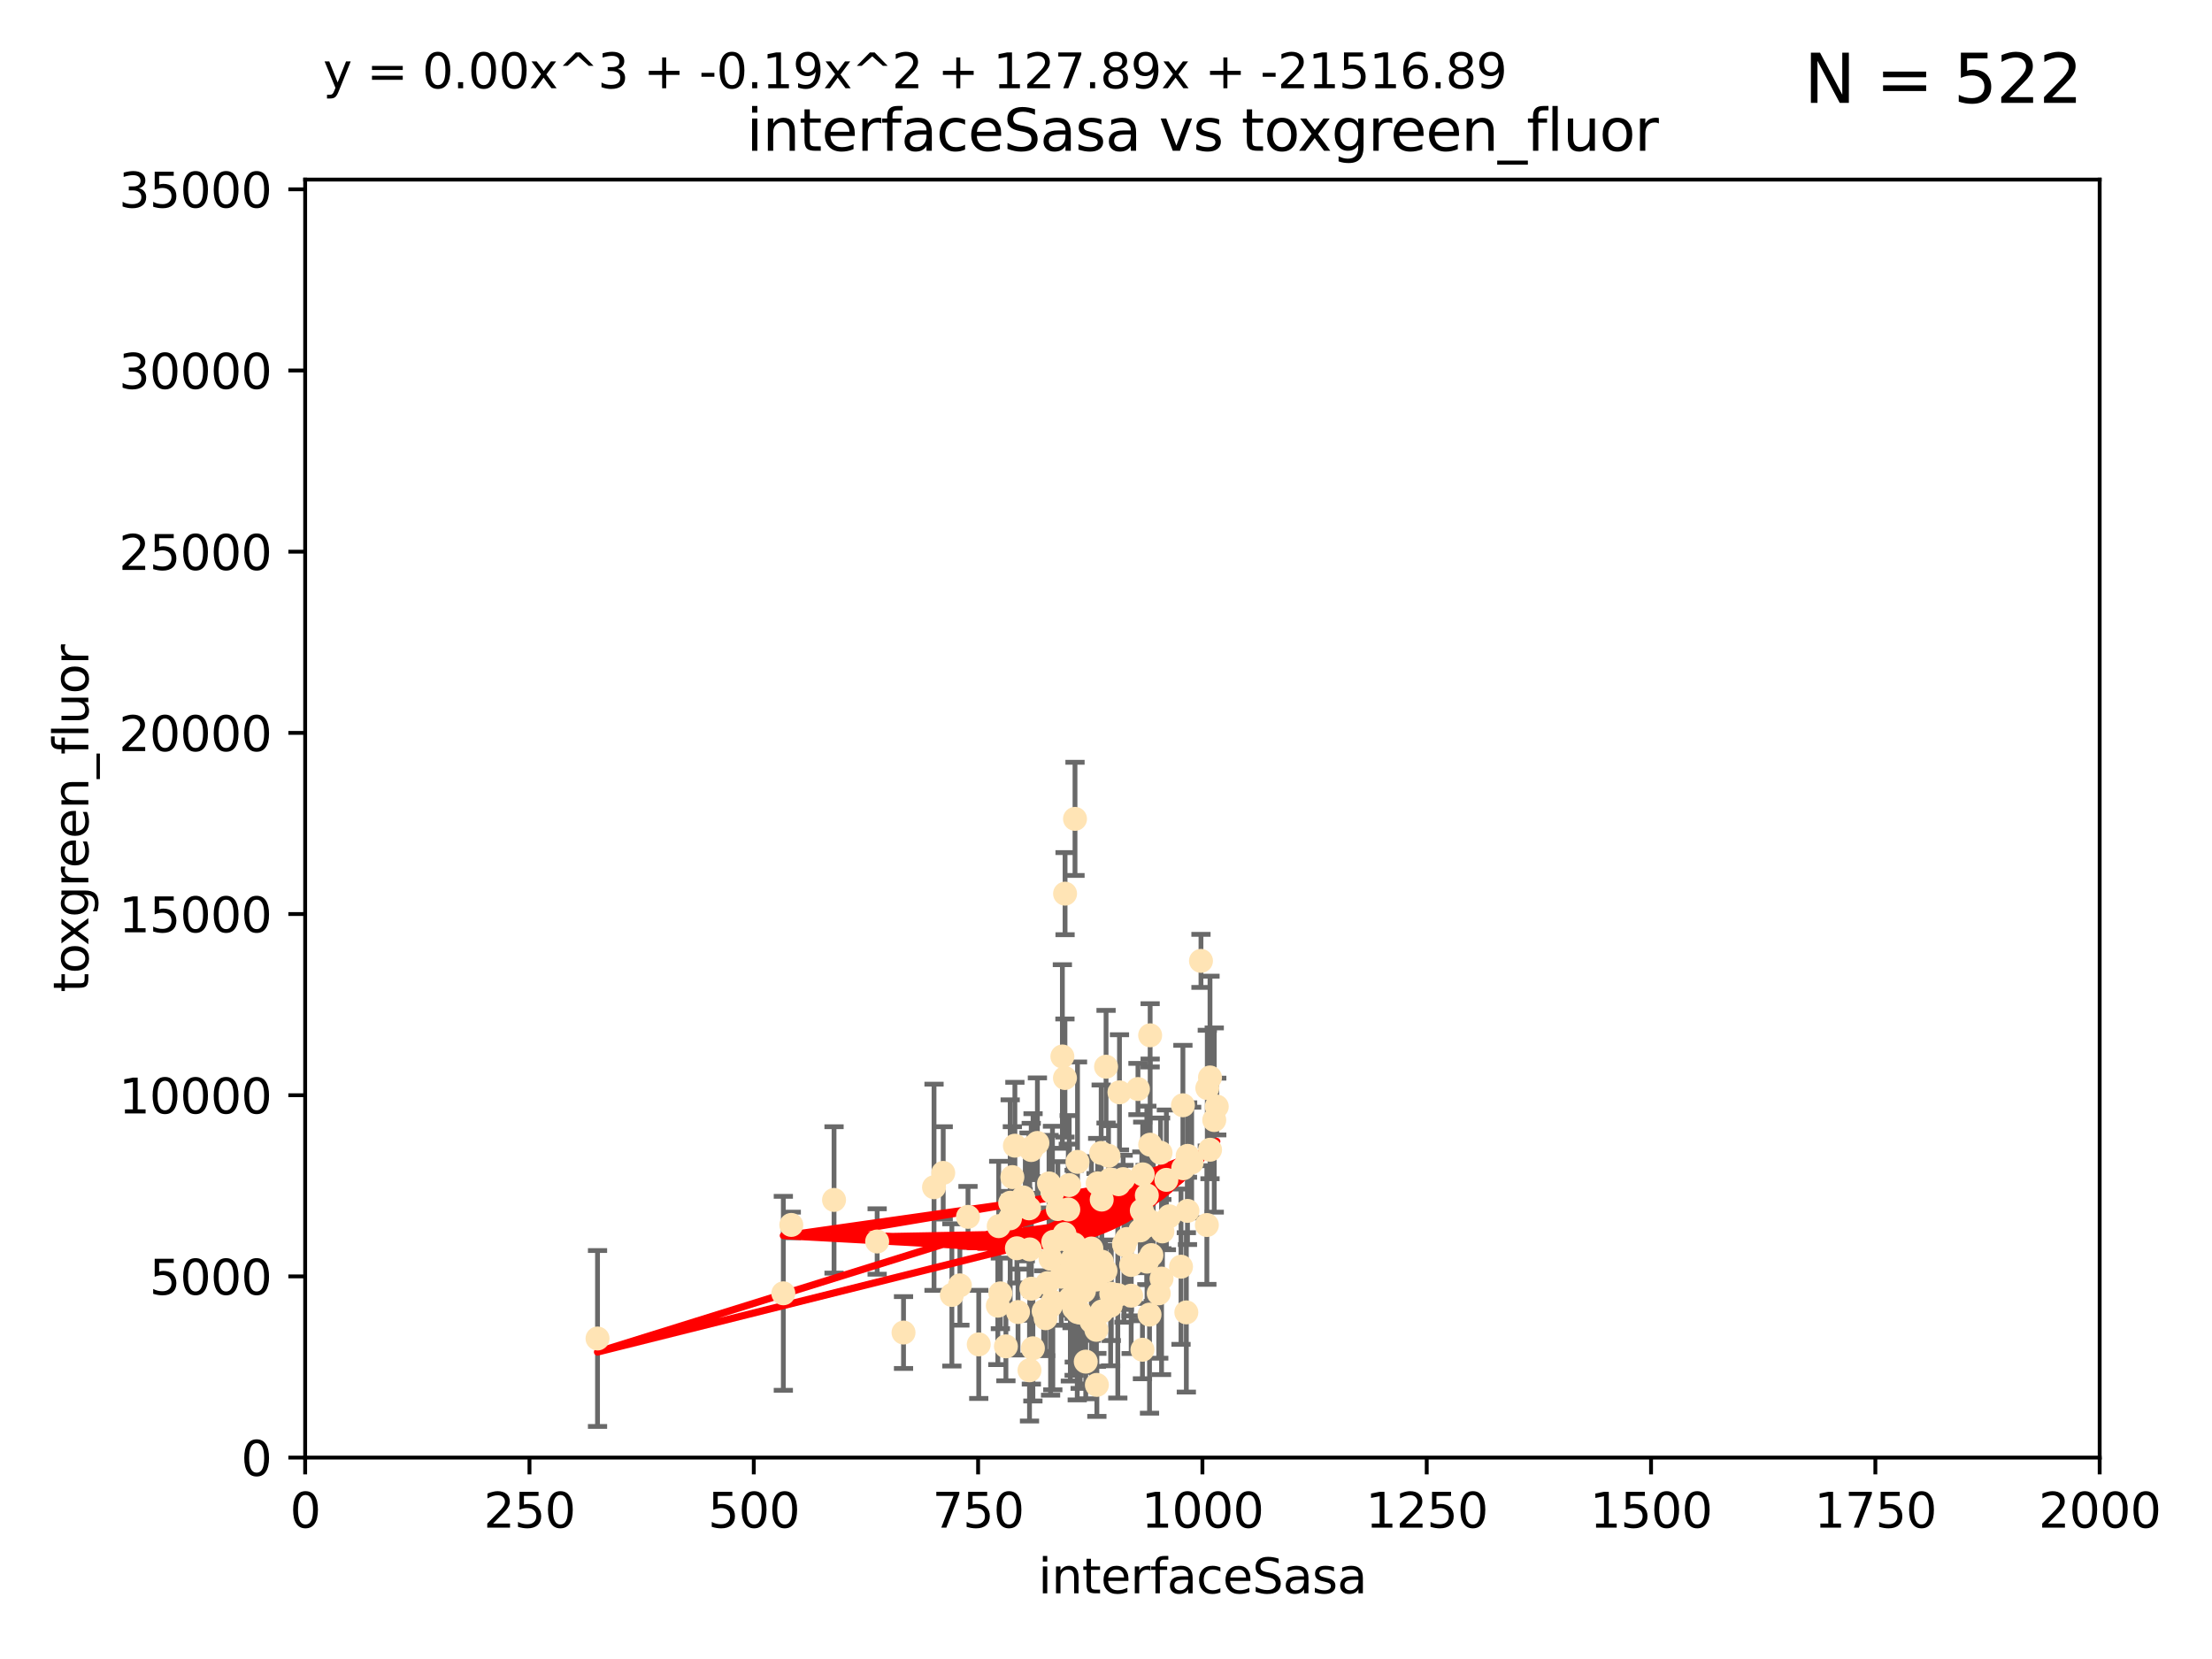 <?xml version="1.0" encoding="utf-8" standalone="no"?>
<!DOCTYPE svg PUBLIC "-//W3C//DTD SVG 1.1//EN"
  "http://www.w3.org/Graphics/SVG/1.1/DTD/svg11.dtd">
<svg xmlns:xlink="http://www.w3.org/1999/xlink" width="460.8pt" height="345.6pt" viewBox="0 0 460.8 345.6" xmlns="http://www.w3.org/2000/svg" version="1.1">
 <defs>
  <style type="text/css">*{stroke-linejoin: round; stroke-linecap: butt}</style>
 </defs>
 <g id="figure_1">
  <g id="patch_1">
   <path d="M 0 345.6 
L 460.8 345.6 
L 460.8 0 
L 0 0 
z
" style="fill: #ffffff"/>
  </g>
  <g id="axes_1">
   <g id="patch_2">
    <path d="M 63.571 303.64 
L 437.4 303.64 
L 437.4 37.411 
L 63.571 37.411 
z
" style="fill: #ffffff"/>
   </g>
   <g id="PathCollection_1">
    <defs>
     <path id="m0756ede9ee" d="M 0 1.118 
C 0.297 1.118 0.581 1 0.791 0.791 
C 1 0.581 1.118 0.297 1.118 0 
C 1.118 -0.297 1 -0.581 0.791 -0.791 
C 0.581 -1 0.297 -1.118 0 -1.118 
C -0.297 -1.118 -0.581 -1 -0.791 -0.791 
C -1 -0.581 -1.118 -0.297 -1.118 0 
C -1.118 0.297 -1 0.581 -0.791 0.791 
C -0.581 1 -0.297 1.118 0 1.118 
z
" style="stroke: #ffe4b5"/>
    </defs>
    <g clip-path="url(#pe6aea7d601)">
     <use xlink:href="#m0756ede9ee" x="225.019" y="273.445" style="fill: #ffe4b5; stroke: #ffe4b5"/>
     <use xlink:href="#m0756ede9ee" x="253.473" y="230.512" style="fill: #ffe4b5; stroke: #ffe4b5"/>
     <use xlink:href="#m0756ede9ee" x="252.951" y="233.326" style="fill: #ffe4b5; stroke: #ffe4b5"/>
     <use xlink:href="#m0756ede9ee" x="224.473" y="273.318" style="fill: #ffe4b5; stroke: #ffe4b5"/>
     <use xlink:href="#m0756ede9ee" x="228.667" y="246.513" style="fill: #ffe4b5; stroke: #ffe4b5"/>
     <use xlink:href="#m0756ede9ee" x="234.146" y="259.1" style="fill: #ffe4b5; stroke: #ffe4b5"/>
     <use xlink:href="#m0756ede9ee" x="241.972" y="266.35" style="fill: #ffe4b5; stroke: #ffe4b5"/>
     <use xlink:href="#m0756ede9ee" x="247.374" y="252.25" style="fill: #ffe4b5; stroke: #ffe4b5"/>
     <use xlink:href="#m0756ede9ee" x="224.409" y="272.755" style="fill: #ffe4b5; stroke: #ffe4b5"/>
     <use xlink:href="#m0756ede9ee" x="239.467" y="273.86" style="fill: #ffe4b5; stroke: #ffe4b5"/>
     <use xlink:href="#m0756ede9ee" x="238.555" y="253.578" style="fill: #ffe4b5; stroke: #ffe4b5"/>
     <use xlink:href="#m0756ede9ee" x="239.596" y="215.675" style="fill: #ffe4b5; stroke: #ffe4b5"/>
     <use xlink:href="#m0756ede9ee" x="223.46" y="262.242" style="fill: #ffe4b5; stroke: #ffe4b5"/>
     <use xlink:href="#m0756ede9ee" x="250.185" y="200.169" style="fill: #ffe4b5; stroke: #ffe4b5"/>
     <use xlink:href="#m0756ede9ee" x="231.501" y="269.528" style="fill: #ffe4b5; stroke: #ffe4b5"/>
     <use xlink:href="#m0756ede9ee" x="234.232" y="259.36" style="fill: #ffe4b5; stroke: #ffe4b5"/>
     <use xlink:href="#m0756ede9ee" x="240.248" y="254.736" style="fill: #ffe4b5; stroke: #ffe4b5"/>
     <use xlink:href="#m0756ede9ee" x="224.476" y="267.094" style="fill: #ffe4b5; stroke: #ffe4b5"/>
     <use xlink:href="#m0756ede9ee" x="214.465" y="285.458" style="fill: #ffe4b5; stroke: #ffe4b5"/>
     <use xlink:href="#m0756ede9ee" x="223.329" y="263.735" style="fill: #ffe4b5; stroke: #ffe4b5"/>
     <use xlink:href="#m0756ede9ee" x="223.762" y="272.539" style="fill: #ffe4b5; stroke: #ffe4b5"/>
     <use xlink:href="#m0756ede9ee" x="238.048" y="244.641" style="fill: #ffe4b5; stroke: #ffe4b5"/>
     <use xlink:href="#m0756ede9ee" x="233.018" y="246.695" style="fill: #ffe4b5; stroke: #ffe4b5"/>
     <use xlink:href="#m0756ede9ee" x="251.411" y="255.194" style="fill: #ffe4b5; stroke: #ffe4b5"/>
     <use xlink:href="#m0756ede9ee" x="209.55" y="280.47" style="fill: #ffe4b5; stroke: #ffe4b5"/>
     <use xlink:href="#m0756ede9ee" x="221.873" y="186.164" style="fill: #ffe4b5; stroke: #ffe4b5"/>
     <use xlink:href="#m0756ede9ee" x="220.37" y="251.873" style="fill: #ffe4b5; stroke: #ffe4b5"/>
     <use xlink:href="#m0756ede9ee" x="242.979" y="245.785" style="fill: #ffe4b5; stroke: #ffe4b5"/>
     <use xlink:href="#m0756ede9ee" x="212.073" y="273.321" style="fill: #ffe4b5; stroke: #ffe4b5"/>
     <use xlink:href="#m0756ede9ee" x="199.961" y="267.766" style="fill: #ffe4b5; stroke: #ffe4b5"/>
     <use xlink:href="#m0756ede9ee" x="252.078" y="239.511" style="fill: #ffe4b5; stroke: #ffe4b5"/>
     <use xlink:href="#m0756ede9ee" x="218.183" y="267.311" style="fill: #ffe4b5; stroke: #ffe4b5"/>
     <use xlink:href="#m0756ede9ee" x="229.533" y="273.203" style="fill: #ffe4b5; stroke: #ffe4b5"/>
     <use xlink:href="#m0756ede9ee" x="237.861" y="252.168" style="fill: #ffe4b5; stroke: #ffe4b5"/>
     <use xlink:href="#m0756ede9ee" x="224.465" y="242.038" style="fill: #ffe4b5; stroke: #ffe4b5"/>
     <use xlink:href="#m0756ede9ee" x="218.533" y="246.526" style="fill: #ffe4b5; stroke: #ffe4b5"/>
     <use xlink:href="#m0756ede9ee" x="201.651" y="253.493" style="fill: #ffe4b5; stroke: #ffe4b5"/>
     <use xlink:href="#m0756ede9ee" x="214.516" y="260.273" style="fill: #ffe4b5; stroke: #ffe4b5"/>
     <use xlink:href="#m0756ede9ee" x="226.181" y="283.653" style="fill: #ffe4b5; stroke: #ffe4b5"/>
     <use xlink:href="#m0756ede9ee" x="211.421" y="238.667" style="fill: #ffe4b5; stroke: #ffe4b5"/>
     <use xlink:href="#m0756ede9ee" x="221.312" y="220.081" style="fill: #ffe4b5; stroke: #ffe4b5"/>
     <use xlink:href="#m0756ede9ee" x="246.482" y="243.37" style="fill: #ffe4b5; stroke: #ffe4b5"/>
     <use xlink:href="#m0756ede9ee" x="216.11" y="238.096" style="fill: #ffe4b5; stroke: #ffe4b5"/>
     <use xlink:href="#m0756ede9ee" x="237.058" y="226.862" style="fill: #ffe4b5; stroke: #ffe4b5"/>
     <use xlink:href="#m0756ede9ee" x="218.858" y="272.109" style="fill: #ffe4b5; stroke: #ffe4b5"/>
     <use xlink:href="#m0756ede9ee" x="214.852" y="268.456" style="fill: #ffe4b5; stroke: #ffe4b5"/>
     <use xlink:href="#m0756ede9ee" x="231.364" y="271.991" style="fill: #ffe4b5; stroke: #ffe4b5"/>
     <use xlink:href="#m0756ede9ee" x="221.764" y="257.071" style="fill: #ffe4b5; stroke: #ffe4b5"/>
     <use xlink:href="#m0756ede9ee" x="227.662" y="264.598" style="fill: #ffe4b5; stroke: #ffe4b5"/>
     <use xlink:href="#m0756ede9ee" x="238.682" y="255.411" style="fill: #ffe4b5; stroke: #ffe4b5"/>
     <use xlink:href="#m0756ede9ee" x="247.402" y="240.784" style="fill: #ffe4b5; stroke: #ffe4b5"/>
     <use xlink:href="#m0756ede9ee" x="198.294" y="269.762" style="fill: #ffe4b5; stroke: #ffe4b5"/>
     <use xlink:href="#m0756ede9ee" x="229.523" y="262.829" style="fill: #ffe4b5; stroke: #ffe4b5"/>
     <use xlink:href="#m0756ede9ee" x="231.261" y="245.717" style="fill: #ffe4b5; stroke: #ffe4b5"/>
     <use xlink:href="#m0756ede9ee" x="246.422" y="230.248" style="fill: #ffe4b5; stroke: #ffe4b5"/>
     <use xlink:href="#m0756ede9ee" x="208.396" y="269.434" style="fill: #ffe4b5; stroke: #ffe4b5"/>
     <use xlink:href="#m0756ede9ee" x="235.632" y="263.512" style="fill: #ffe4b5; stroke: #ffe4b5"/>
     <use xlink:href="#m0756ede9ee" x="252.065" y="224.454" style="fill: #ffe4b5; stroke: #ffe4b5"/>
     <use xlink:href="#m0756ede9ee" x="251.502" y="226.673" style="fill: #ffe4b5; stroke: #ffe4b5"/>
     <use xlink:href="#m0756ede9ee" x="217.82" y="274.615" style="fill: #ffe4b5; stroke: #ffe4b5"/>
     <use xlink:href="#m0756ede9ee" x="218.847" y="262.226" style="fill: #ffe4b5; stroke: #ffe4b5"/>
     <use xlink:href="#m0756ede9ee" x="230.291" y="264.709" style="fill: #ffe4b5; stroke: #ffe4b5"/>
     <use xlink:href="#m0756ede9ee" x="203.892" y="280.06" style="fill: #ffe4b5; stroke: #ffe4b5"/>
     <use xlink:href="#m0756ede9ee" x="214.824" y="239.57" style="fill: #ffe4b5; stroke: #ffe4b5"/>
     <use xlink:href="#m0756ede9ee" x="210.895" y="245.207" style="fill: #ffe4b5; stroke: #ffe4b5"/>
     <use xlink:href="#m0756ede9ee" x="237.994" y="281.173" style="fill: #ffe4b5; stroke: #ffe4b5"/>
     <use xlink:href="#m0756ede9ee" x="229.394" y="240.184" style="fill: #ffe4b5; stroke: #ffe4b5"/>
     <use xlink:href="#m0756ede9ee" x="247.136" y="273.394" style="fill: #ffe4b5; stroke: #ffe4b5"/>
     <use xlink:href="#m0756ede9ee" x="173.746" y="249.966" style="fill: #ffe4b5; stroke: #ffe4b5"/>
     <use xlink:href="#m0756ede9ee" x="219.247" y="248.35" style="fill: #ffe4b5; stroke: #ffe4b5"/>
     <use xlink:href="#m0756ede9ee" x="241.762" y="240.133" style="fill: #ffe4b5; stroke: #ffe4b5"/>
     <use xlink:href="#m0756ede9ee" x="222.972" y="270.448" style="fill: #ffe4b5; stroke: #ffe4b5"/>
     <use xlink:href="#m0756ede9ee" x="234.716" y="258.105" style="fill: #ffe4b5; stroke: #ffe4b5"/>
     <use xlink:href="#m0756ede9ee" x="217.413" y="273.135" style="fill: #ffe4b5; stroke: #ffe4b5"/>
     <use xlink:href="#m0756ede9ee" x="219.318" y="271.201" style="fill: #ffe4b5; stroke: #ffe4b5"/>
     <use xlink:href="#m0756ede9ee" x="230.413" y="222.211" style="fill: #ffe4b5; stroke: #ffe4b5"/>
     <use xlink:href="#m0756ede9ee" x="214.363" y="251.723" style="fill: #ffe4b5; stroke: #ffe4b5"/>
     <use xlink:href="#m0756ede9ee" x="210.441" y="250.554" style="fill: #ffe4b5; stroke: #ffe4b5"/>
     <use xlink:href="#m0756ede9ee" x="241.39" y="269.426" style="fill: #ffe4b5; stroke: #ffe4b5"/>
     <use xlink:href="#m0756ede9ee" x="248.245" y="242.174" style="fill: #ffe4b5; stroke: #ffe4b5"/>
     <use xlink:href="#m0756ede9ee" x="221.086" y="265.964" style="fill: #ffe4b5; stroke: #ffe4b5"/>
     <use xlink:href="#m0756ede9ee" x="215.17" y="280.87" style="fill: #ffe4b5; stroke: #ffe4b5"/>
     <use xlink:href="#m0756ede9ee" x="223.944" y="170.586" style="fill: #ffe4b5; stroke: #ffe4b5"/>
     <use xlink:href="#m0756ede9ee" x="225.673" y="263.73" style="fill: #ffe4b5; stroke: #ffe4b5"/>
     <use xlink:href="#m0756ede9ee" x="230.927" y="240.771" style="fill: #ffe4b5; stroke: #ffe4b5"/>
     <use xlink:href="#m0756ede9ee" x="211.839" y="260.036" style="fill: #ffe4b5; stroke: #ffe4b5"/>
     <use xlink:href="#m0756ede9ee" x="242.155" y="256.522" style="fill: #ffe4b5; stroke: #ffe4b5"/>
     <use xlink:href="#m0756ede9ee" x="228.325" y="266.559" style="fill: #ffe4b5; stroke: #ffe4b5"/>
     <use xlink:href="#m0756ede9ee" x="223.792" y="270.076" style="fill: #ffe4b5; stroke: #ffe4b5"/>
     <use xlink:href="#m0756ede9ee" x="229.508" y="249.896" style="fill: #ffe4b5; stroke: #ffe4b5"/>
     <use xlink:href="#m0756ede9ee" x="213.136" y="249.439" style="fill: #ffe4b5; stroke: #ffe4b5"/>
     <use xlink:href="#m0756ede9ee" x="225.805" y="268.96" style="fill: #ffe4b5; stroke: #ffe4b5"/>
     <use xlink:href="#m0756ede9ee" x="188.221" y="277.594" style="fill: #ffe4b5; stroke: #ffe4b5"/>
     <use xlink:href="#m0756ede9ee" x="221.848" y="224.57" style="fill: #ffe4b5; stroke: #ffe4b5"/>
     <use xlink:href="#m0756ede9ee" x="233.207" y="227.553" style="fill: #ffe4b5; stroke: #ffe4b5"/>
     <use xlink:href="#m0756ede9ee" x="219.415" y="258.701" style="fill: #ffe4b5; stroke: #ffe4b5"/>
     <use xlink:href="#m0756ede9ee" x="238.906" y="249.018" style="fill: #ffe4b5; stroke: #ffe4b5"/>
     <use xlink:href="#m0756ede9ee" x="243.585" y="253.376" style="fill: #ffe4b5; stroke: #ffe4b5"/>
     <use xlink:href="#m0756ede9ee" x="227.377" y="275.278" style="fill: #ffe4b5; stroke: #ffe4b5"/>
     <use xlink:href="#m0756ede9ee" x="210.406" y="253.804" style="fill: #ffe4b5; stroke: #ffe4b5"/>
     <use xlink:href="#m0756ede9ee" x="222.733" y="246.875" style="fill: #ffe4b5; stroke: #ffe4b5"/>
     <use xlink:href="#m0756ede9ee" x="237.544" y="256.316" style="fill: #ffe4b5; stroke: #ffe4b5"/>
     <use xlink:href="#m0756ede9ee" x="213.589" y="250.957" style="fill: #ffe4b5; stroke: #ffe4b5"/>
     <use xlink:href="#m0756ede9ee" x="228.499" y="288.497" style="fill: #ffe4b5; stroke: #ffe4b5"/>
     <use xlink:href="#m0756ede9ee" x="238.946" y="262.825" style="fill: #ffe4b5; stroke: #ffe4b5"/>
     <use xlink:href="#m0756ede9ee" x="232.86" y="269.782" style="fill: #ffe4b5; stroke: #ffe4b5"/>
     <use xlink:href="#m0756ede9ee" x="223.762" y="259.223" style="fill: #ffe4b5; stroke: #ffe4b5"/>
     <use xlink:href="#m0756ede9ee" x="194.576" y="247.324" style="fill: #ffe4b5; stroke: #ffe4b5"/>
     <use xlink:href="#m0756ede9ee" x="235.645" y="269.911" style="fill: #ffe4b5; stroke: #ffe4b5"/>
     <use xlink:href="#m0756ede9ee" x="221.968" y="258.18" style="fill: #ffe4b5; stroke: #ffe4b5"/>
     <use xlink:href="#m0756ede9ee" x="182.727" y="258.627" style="fill: #ffe4b5; stroke: #ffe4b5"/>
     <use xlink:href="#m0756ede9ee" x="228.389" y="277.025" style="fill: #ffe4b5; stroke: #ffe4b5"/>
     <use xlink:href="#m0756ede9ee" x="227.355" y="260.087" style="fill: #ffe4b5; stroke: #ffe4b5"/>
     <use xlink:href="#m0756ede9ee" x="208.05" y="255.432" style="fill: #ffe4b5; stroke: #ffe4b5"/>
     <use xlink:href="#m0756ede9ee" x="164.838" y="255.174" style="fill: #ffe4b5; stroke: #ffe4b5"/>
     <use xlink:href="#m0756ede9ee" x="246.028" y="263.875" style="fill: #ffe4b5; stroke: #ffe4b5"/>
     <use xlink:href="#m0756ede9ee" x="239.856" y="261.461" style="fill: #ffe4b5; stroke: #ffe4b5"/>
     <use xlink:href="#m0756ede9ee" x="215.204" y="238.868" style="fill: #ffe4b5; stroke: #ffe4b5"/>
     <use xlink:href="#m0756ede9ee" x="239.6" y="238.461" style="fill: #ffe4b5; stroke: #ffe4b5"/>
     <use xlink:href="#m0756ede9ee" x="207.867" y="272.002" style="fill: #ffe4b5; stroke: #ffe4b5"/>
     <use xlink:href="#m0756ede9ee" x="242.037" y="254.995" style="fill: #ffe4b5; stroke: #ffe4b5"/>
     <use xlink:href="#m0756ede9ee" x="233.972" y="245.636" style="fill: #ffe4b5; stroke: #ffe4b5"/>
     <use xlink:href="#m0756ede9ee" x="124.475" y="278.834" style="fill: #ffe4b5; stroke: #ffe4b5"/>
     <use xlink:href="#m0756ede9ee" x="196.49" y="244.334" style="fill: #ffe4b5; stroke: #ffe4b5"/>
     <use xlink:href="#m0756ede9ee" x="163.182" y="269.418" style="fill: #ffe4b5; stroke: #ffe4b5"/>
     <use xlink:href="#m0756ede9ee" x="222.546" y="251.956" style="fill: #ffe4b5; stroke: #ffe4b5"/>
    </g>
   </g>
   <g id="matplotlib.axis_1">
    <g id="xtick_1">
     <g id="line2d_1">
      <defs>
       <path id="mf84bb57011" d="M 0 0 
L 0 3.5 
" style="stroke: #000000; stroke-width: 0.8"/>
      </defs>
      <g>
       <use xlink:href="#mf84bb57011" x="63.571" y="303.64" style="stroke: #000000; stroke-width: 0.8"/>
      </g>
     </g>
     <g id="text_1">
      <!-- 0 -->
      <g transform="translate(60.39 318.238)scale(0.1 -0.1)">
       <defs>
        <path id="DejaVuSans-30" d="M 2034 4250 
Q 1547 4250 1301 3770 
Q 1056 3291 1056 2328 
Q 1056 1369 1301 889 
Q 1547 409 2034 409 
Q 2525 409 2770 889 
Q 3016 1369 3016 2328 
Q 3016 3291 2770 3770 
Q 2525 4250 2034 4250 
z
M 2034 4750 
Q 2819 4750 3233 4129 
Q 3647 3509 3647 2328 
Q 3647 1150 3233 529 
Q 2819 -91 2034 -91 
Q 1250 -91 836 529 
Q 422 1150 422 2328 
Q 422 3509 836 4129 
Q 1250 4750 2034 4750 
z
" transform="scale(0.016)"/>
       </defs>
       <use xlink:href="#DejaVuSans-30"/>
      </g>
     </g>
    </g>
    <g id="xtick_2">
     <g id="line2d_2">
      <g>
       <use xlink:href="#mf84bb57011" x="110.3" y="303.64" style="stroke: #000000; stroke-width: 0.8"/>
      </g>
     </g>
     <g id="text_2">
      <!-- 250 -->
      <g transform="translate(100.756 318.238)scale(0.1 -0.1)">
       <defs>
        <path id="DejaVuSans-32" d="M 1228 531 
L 3431 531 
L 3431 0 
L 469 0 
L 469 531 
Q 828 903 1448 1529 
Q 2069 2156 2228 2338 
Q 2531 2678 2651 2914 
Q 2772 3150 2772 3378 
Q 2772 3750 2511 3984 
Q 2250 4219 1831 4219 
Q 1534 4219 1204 4116 
Q 875 4013 500 3803 
L 500 4441 
Q 881 4594 1212 4672 
Q 1544 4750 1819 4750 
Q 2544 4750 2975 4387 
Q 3406 4025 3406 3419 
Q 3406 3131 3298 2873 
Q 3191 2616 2906 2266 
Q 2828 2175 2409 1742 
Q 1991 1309 1228 531 
z
" transform="scale(0.016)"/>
        <path id="DejaVuSans-35" d="M 691 4666 
L 3169 4666 
L 3169 4134 
L 1269 4134 
L 1269 2991 
Q 1406 3038 1543 3061 
Q 1681 3084 1819 3084 
Q 2600 3084 3056 2656 
Q 3513 2228 3513 1497 
Q 3513 744 3044 326 
Q 2575 -91 1722 -91 
Q 1428 -91 1123 -41 
Q 819 9 494 109 
L 494 744 
Q 775 591 1075 516 
Q 1375 441 1709 441 
Q 2250 441 2565 725 
Q 2881 1009 2881 1497 
Q 2881 1984 2565 2268 
Q 2250 2553 1709 2553 
Q 1456 2553 1204 2497 
Q 953 2441 691 2322 
L 691 4666 
z
" transform="scale(0.016)"/>
       </defs>
       <use xlink:href="#DejaVuSans-32"/>
       <use xlink:href="#DejaVuSans-35" x="63.623"/>
       <use xlink:href="#DejaVuSans-30" x="127.246"/>
      </g>
     </g>
    </g>
    <g id="xtick_3">
     <g id="line2d_3">
      <g>
       <use xlink:href="#mf84bb57011" x="157.028" y="303.64" style="stroke: #000000; stroke-width: 0.8"/>
      </g>
     </g>
     <g id="text_3">
      <!-- 500 -->
      <g transform="translate(147.485 318.238)scale(0.1 -0.1)">
       <use xlink:href="#DejaVuSans-35"/>
       <use xlink:href="#DejaVuSans-30" x="63.623"/>
       <use xlink:href="#DejaVuSans-30" x="127.246"/>
      </g>
     </g>
    </g>
    <g id="xtick_4">
     <g id="line2d_4">
      <g>
       <use xlink:href="#mf84bb57011" x="203.757" y="303.64" style="stroke: #000000; stroke-width: 0.8"/>
      </g>
     </g>
     <g id="text_4">
      <!-- 750 -->
      <g transform="translate(194.213 318.238)scale(0.1 -0.1)">
       <defs>
        <path id="DejaVuSans-37" d="M 525 4666 
L 3525 4666 
L 3525 4397 
L 1831 0 
L 1172 0 
L 2766 4134 
L 525 4134 
L 525 4666 
z
" transform="scale(0.016)"/>
       </defs>
       <use xlink:href="#DejaVuSans-37"/>
       <use xlink:href="#DejaVuSans-35" x="63.623"/>
       <use xlink:href="#DejaVuSans-30" x="127.246"/>
      </g>
     </g>
    </g>
    <g id="xtick_5">
     <g id="line2d_5">
      <g>
       <use xlink:href="#mf84bb57011" x="250.486" y="303.64" style="stroke: #000000; stroke-width: 0.8"/>
      </g>
     </g>
     <g id="text_5">
      <!-- 1000 -->
      <g transform="translate(237.761 318.238)scale(0.1 -0.1)">
       <defs>
        <path id="DejaVuSans-31" d="M 794 531 
L 1825 531 
L 1825 4091 
L 703 3866 
L 703 4441 
L 1819 4666 
L 2450 4666 
L 2450 531 
L 3481 531 
L 3481 0 
L 794 0 
L 794 531 
z
" transform="scale(0.016)"/>
       </defs>
       <use xlink:href="#DejaVuSans-31"/>
       <use xlink:href="#DejaVuSans-30" x="63.623"/>
       <use xlink:href="#DejaVuSans-30" x="127.246"/>
       <use xlink:href="#DejaVuSans-30" x="190.869"/>
      </g>
     </g>
    </g>
    <g id="xtick_6">
     <g id="line2d_6">
      <g>
       <use xlink:href="#mf84bb57011" x="297.214" y="303.64" style="stroke: #000000; stroke-width: 0.8"/>
      </g>
     </g>
     <g id="text_6">
      <!-- 1250 -->
      <g transform="translate(284.489 318.238)scale(0.1 -0.1)">
       <use xlink:href="#DejaVuSans-31"/>
       <use xlink:href="#DejaVuSans-32" x="63.623"/>
       <use xlink:href="#DejaVuSans-35" x="127.246"/>
       <use xlink:href="#DejaVuSans-30" x="190.869"/>
      </g>
     </g>
    </g>
    <g id="xtick_7">
     <g id="line2d_7">
      <g>
       <use xlink:href="#mf84bb57011" x="343.943" y="303.64" style="stroke: #000000; stroke-width: 0.8"/>
      </g>
     </g>
     <g id="text_7">
      <!-- 1500 -->
      <g transform="translate(331.218 318.238)scale(0.1 -0.1)">
       <use xlink:href="#DejaVuSans-31"/>
       <use xlink:href="#DejaVuSans-35" x="63.623"/>
       <use xlink:href="#DejaVuSans-30" x="127.246"/>
       <use xlink:href="#DejaVuSans-30" x="190.869"/>
      </g>
     </g>
    </g>
    <g id="xtick_8">
     <g id="line2d_8">
      <g>
       <use xlink:href="#mf84bb57011" x="390.671" y="303.64" style="stroke: #000000; stroke-width: 0.8"/>
      </g>
     </g>
     <g id="text_8">
      <!-- 1750 -->
      <g transform="translate(377.946 318.238)scale(0.1 -0.1)">
       <use xlink:href="#DejaVuSans-31"/>
       <use xlink:href="#DejaVuSans-37" x="63.623"/>
       <use xlink:href="#DejaVuSans-35" x="127.246"/>
       <use xlink:href="#DejaVuSans-30" x="190.869"/>
      </g>
     </g>
    </g>
    <g id="xtick_9">
     <g id="line2d_9">
      <g>
       <use xlink:href="#mf84bb57011" x="437.4" y="303.64" style="stroke: #000000; stroke-width: 0.8"/>
      </g>
     </g>
     <g id="text_9">
      <!-- 2000 -->
      <g transform="translate(424.675 318.238)scale(0.1 -0.1)">
       <use xlink:href="#DejaVuSans-32"/>
       <use xlink:href="#DejaVuSans-30" x="63.623"/>
       <use xlink:href="#DejaVuSans-30" x="127.246"/>
       <use xlink:href="#DejaVuSans-30" x="190.869"/>
      </g>
     </g>
    </g>
    <g id="text_10">
     <!-- interfaceSasa -->
     <g transform="translate(216.279 331.917)scale(0.1 -0.1)">
      <defs>
       <path id="DejaVuSans-69" d="M 603 3500 
L 1178 3500 
L 1178 0 
L 603 0 
L 603 3500 
z
M 603 4863 
L 1178 4863 
L 1178 4134 
L 603 4134 
L 603 4863 
z
" transform="scale(0.016)"/>
       <path id="DejaVuSans-6e" d="M 3513 2113 
L 3513 0 
L 2938 0 
L 2938 2094 
Q 2938 2591 2744 2837 
Q 2550 3084 2163 3084 
Q 1697 3084 1428 2787 
Q 1159 2491 1159 1978 
L 1159 0 
L 581 0 
L 581 3500 
L 1159 3500 
L 1159 2956 
Q 1366 3272 1645 3428 
Q 1925 3584 2291 3584 
Q 2894 3584 3203 3211 
Q 3513 2838 3513 2113 
z
" transform="scale(0.016)"/>
       <path id="DejaVuSans-74" d="M 1172 4494 
L 1172 3500 
L 2356 3500 
L 2356 3053 
L 1172 3053 
L 1172 1153 
Q 1172 725 1289 603 
Q 1406 481 1766 481 
L 2356 481 
L 2356 0 
L 1766 0 
Q 1100 0 847 248 
Q 594 497 594 1153 
L 594 3053 
L 172 3053 
L 172 3500 
L 594 3500 
L 594 4494 
L 1172 4494 
z
" transform="scale(0.016)"/>
       <path id="DejaVuSans-65" d="M 3597 1894 
L 3597 1613 
L 953 1613 
Q 991 1019 1311 708 
Q 1631 397 2203 397 
Q 2534 397 2845 478 
Q 3156 559 3463 722 
L 3463 178 
Q 3153 47 2828 -22 
Q 2503 -91 2169 -91 
Q 1331 -91 842 396 
Q 353 884 353 1716 
Q 353 2575 817 3079 
Q 1281 3584 2069 3584 
Q 2775 3584 3186 3129 
Q 3597 2675 3597 1894 
z
M 3022 2063 
Q 3016 2534 2758 2815 
Q 2500 3097 2075 3097 
Q 1594 3097 1305 2825 
Q 1016 2553 972 2059 
L 3022 2063 
z
" transform="scale(0.016)"/>
       <path id="DejaVuSans-72" d="M 2631 2963 
Q 2534 3019 2420 3045 
Q 2306 3072 2169 3072 
Q 1681 3072 1420 2755 
Q 1159 2438 1159 1844 
L 1159 0 
L 581 0 
L 581 3500 
L 1159 3500 
L 1159 2956 
Q 1341 3275 1631 3429 
Q 1922 3584 2338 3584 
Q 2397 3584 2469 3576 
Q 2541 3569 2628 3553 
L 2631 2963 
z
" transform="scale(0.016)"/>
       <path id="DejaVuSans-66" d="M 2375 4863 
L 2375 4384 
L 1825 4384 
Q 1516 4384 1395 4259 
Q 1275 4134 1275 3809 
L 1275 3500 
L 2222 3500 
L 2222 3053 
L 1275 3053 
L 1275 0 
L 697 0 
L 697 3053 
L 147 3053 
L 147 3500 
L 697 3500 
L 697 3744 
Q 697 4328 969 4595 
Q 1241 4863 1831 4863 
L 2375 4863 
z
" transform="scale(0.016)"/>
       <path id="DejaVuSans-61" d="M 2194 1759 
Q 1497 1759 1228 1600 
Q 959 1441 959 1056 
Q 959 750 1161 570 
Q 1363 391 1709 391 
Q 2188 391 2477 730 
Q 2766 1069 2766 1631 
L 2766 1759 
L 2194 1759 
z
M 3341 1997 
L 3341 0 
L 2766 0 
L 2766 531 
Q 2569 213 2275 61 
Q 1981 -91 1556 -91 
Q 1019 -91 701 211 
Q 384 513 384 1019 
Q 384 1609 779 1909 
Q 1175 2209 1959 2209 
L 2766 2209 
L 2766 2266 
Q 2766 2663 2505 2880 
Q 2244 3097 1772 3097 
Q 1472 3097 1187 3025 
Q 903 2953 641 2809 
L 641 3341 
Q 956 3463 1253 3523 
Q 1550 3584 1831 3584 
Q 2591 3584 2966 3190 
Q 3341 2797 3341 1997 
z
" transform="scale(0.016)"/>
       <path id="DejaVuSans-63" d="M 3122 3366 
L 3122 2828 
Q 2878 2963 2633 3030 
Q 2388 3097 2138 3097 
Q 1578 3097 1268 2742 
Q 959 2388 959 1747 
Q 959 1106 1268 751 
Q 1578 397 2138 397 
Q 2388 397 2633 464 
Q 2878 531 3122 666 
L 3122 134 
Q 2881 22 2623 -34 
Q 2366 -91 2075 -91 
Q 1284 -91 818 406 
Q 353 903 353 1747 
Q 353 2603 823 3093 
Q 1294 3584 2113 3584 
Q 2378 3584 2631 3529 
Q 2884 3475 3122 3366 
z
" transform="scale(0.016)"/>
       <path id="DejaVuSans-53" d="M 3425 4513 
L 3425 3897 
Q 3066 4069 2747 4153 
Q 2428 4238 2131 4238 
Q 1616 4238 1336 4038 
Q 1056 3838 1056 3469 
Q 1056 3159 1242 3001 
Q 1428 2844 1947 2747 
L 2328 2669 
Q 3034 2534 3370 2195 
Q 3706 1856 3706 1288 
Q 3706 609 3251 259 
Q 2797 -91 1919 -91 
Q 1588 -91 1214 -16 
Q 841 59 441 206 
L 441 856 
Q 825 641 1194 531 
Q 1563 422 1919 422 
Q 2459 422 2753 634 
Q 3047 847 3047 1241 
Q 3047 1584 2836 1778 
Q 2625 1972 2144 2069 
L 1759 2144 
Q 1053 2284 737 2584 
Q 422 2884 422 3419 
Q 422 4038 858 4394 
Q 1294 4750 2059 4750 
Q 2388 4750 2728 4690 
Q 3069 4631 3425 4513 
z
" transform="scale(0.016)"/>
       <path id="DejaVuSans-73" d="M 2834 3397 
L 2834 2853 
Q 2591 2978 2328 3040 
Q 2066 3103 1784 3103 
Q 1356 3103 1142 2972 
Q 928 2841 928 2578 
Q 928 2378 1081 2264 
Q 1234 2150 1697 2047 
L 1894 2003 
Q 2506 1872 2764 1633 
Q 3022 1394 3022 966 
Q 3022 478 2636 193 
Q 2250 -91 1575 -91 
Q 1294 -91 989 -36 
Q 684 19 347 128 
L 347 722 
Q 666 556 975 473 
Q 1284 391 1588 391 
Q 1994 391 2212 530 
Q 2431 669 2431 922 
Q 2431 1156 2273 1281 
Q 2116 1406 1581 1522 
L 1381 1569 
Q 847 1681 609 1914 
Q 372 2147 372 2553 
Q 372 3047 722 3315 
Q 1072 3584 1716 3584 
Q 2034 3584 2315 3537 
Q 2597 3491 2834 3397 
z
" transform="scale(0.016)"/>
      </defs>
      <use xlink:href="#DejaVuSans-69"/>
      <use xlink:href="#DejaVuSans-6e" x="27.783"/>
      <use xlink:href="#DejaVuSans-74" x="91.162"/>
      <use xlink:href="#DejaVuSans-65" x="130.371"/>
      <use xlink:href="#DejaVuSans-72" x="191.895"/>
      <use xlink:href="#DejaVuSans-66" x="233.008"/>
      <use xlink:href="#DejaVuSans-61" x="268.213"/>
      <use xlink:href="#DejaVuSans-63" x="329.492"/>
      <use xlink:href="#DejaVuSans-65" x="384.473"/>
      <use xlink:href="#DejaVuSans-53" x="445.996"/>
      <use xlink:href="#DejaVuSans-61" x="509.473"/>
      <use xlink:href="#DejaVuSans-73" x="570.752"/>
      <use xlink:href="#DejaVuSans-61" x="622.852"/>
     </g>
    </g>
   </g>
   <g id="matplotlib.axis_2">
    <g id="ytick_1">
     <g id="line2d_10">
      <defs>
       <path id="mc185a1b348" d="M 0 0 
L -3.5 0 
" style="stroke: #000000; stroke-width: 0.8"/>
      </defs>
      <g>
       <use xlink:href="#mc185a1b348" x="63.571" y="303.64" style="stroke: #000000; stroke-width: 0.8"/>
      </g>
     </g>
     <g id="text_11">
      <!-- 0 -->
      <g transform="translate(50.209 307.439)scale(0.1 -0.1)">
       <use xlink:href="#DejaVuSans-30"/>
      </g>
     </g>
    </g>
    <g id="ytick_2">
     <g id="line2d_11">
      <g>
       <use xlink:href="#mc185a1b348" x="63.571" y="265.897" style="stroke: #000000; stroke-width: 0.8"/>
      </g>
     </g>
     <g id="text_12">
      <!-- 5000 -->
      <g transform="translate(31.121 269.696)scale(0.1 -0.1)">
       <use xlink:href="#DejaVuSans-35"/>
       <use xlink:href="#DejaVuSans-30" x="63.623"/>
       <use xlink:href="#DejaVuSans-30" x="127.246"/>
       <use xlink:href="#DejaVuSans-30" x="190.869"/>
      </g>
     </g>
    </g>
    <g id="ytick_3">
     <g id="line2d_12">
      <g>
       <use xlink:href="#mc185a1b348" x="63.571" y="228.154" style="stroke: #000000; stroke-width: 0.8"/>
      </g>
     </g>
     <g id="text_13">
      <!-- 10000 -->
      <g transform="translate(24.759 231.953)scale(0.1 -0.1)">
       <use xlink:href="#DejaVuSans-31"/>
       <use xlink:href="#DejaVuSans-30" x="63.623"/>
       <use xlink:href="#DejaVuSans-30" x="127.246"/>
       <use xlink:href="#DejaVuSans-30" x="190.869"/>
       <use xlink:href="#DejaVuSans-30" x="254.492"/>
      </g>
     </g>
    </g>
    <g id="ytick_4">
     <g id="line2d_13">
      <g>
       <use xlink:href="#mc185a1b348" x="63.571" y="190.411" style="stroke: #000000; stroke-width: 0.8"/>
      </g>
     </g>
     <g id="text_14">
      <!-- 15000 -->
      <g transform="translate(24.759 194.21)scale(0.1 -0.1)">
       <use xlink:href="#DejaVuSans-31"/>
       <use xlink:href="#DejaVuSans-35" x="63.623"/>
       <use xlink:href="#DejaVuSans-30" x="127.246"/>
       <use xlink:href="#DejaVuSans-30" x="190.869"/>
       <use xlink:href="#DejaVuSans-30" x="254.492"/>
      </g>
     </g>
    </g>
    <g id="ytick_5">
     <g id="line2d_14">
      <g>
       <use xlink:href="#mc185a1b348" x="63.571" y="152.668" style="stroke: #000000; stroke-width: 0.8"/>
      </g>
     </g>
     <g id="text_15">
      <!-- 20000 -->
      <g transform="translate(24.759 156.467)scale(0.1 -0.1)">
       <use xlink:href="#DejaVuSans-32"/>
       <use xlink:href="#DejaVuSans-30" x="63.623"/>
       <use xlink:href="#DejaVuSans-30" x="127.246"/>
       <use xlink:href="#DejaVuSans-30" x="190.869"/>
       <use xlink:href="#DejaVuSans-30" x="254.492"/>
      </g>
     </g>
    </g>
    <g id="ytick_6">
     <g id="line2d_15">
      <g>
       <use xlink:href="#mc185a1b348" x="63.571" y="114.925" style="stroke: #000000; stroke-width: 0.8"/>
      </g>
     </g>
     <g id="text_16">
      <!-- 25000 -->
      <g transform="translate(24.759 118.724)scale(0.1 -0.1)">
       <use xlink:href="#DejaVuSans-32"/>
       <use xlink:href="#DejaVuSans-35" x="63.623"/>
       <use xlink:href="#DejaVuSans-30" x="127.246"/>
       <use xlink:href="#DejaVuSans-30" x="190.869"/>
       <use xlink:href="#DejaVuSans-30" x="254.492"/>
      </g>
     </g>
    </g>
    <g id="ytick_7">
     <g id="line2d_16">
      <g>
       <use xlink:href="#mc185a1b348" x="63.571" y="77.181" style="stroke: #000000; stroke-width: 0.8"/>
      </g>
     </g>
     <g id="text_17">
      <!-- 30000 -->
      <g transform="translate(24.759 80.981)scale(0.1 -0.1)">
       <defs>
        <path id="DejaVuSans-33" d="M 2597 2516 
Q 3050 2419 3304 2112 
Q 3559 1806 3559 1356 
Q 3559 666 3084 287 
Q 2609 -91 1734 -91 
Q 1441 -91 1130 -33 
Q 819 25 488 141 
L 488 750 
Q 750 597 1062 519 
Q 1375 441 1716 441 
Q 2309 441 2620 675 
Q 2931 909 2931 1356 
Q 2931 1769 2642 2001 
Q 2353 2234 1838 2234 
L 1294 2234 
L 1294 2753 
L 1863 2753 
Q 2328 2753 2575 2939 
Q 2822 3125 2822 3475 
Q 2822 3834 2567 4026 
Q 2313 4219 1838 4219 
Q 1578 4219 1281 4162 
Q 984 4106 628 3988 
L 628 4550 
Q 988 4650 1302 4700 
Q 1616 4750 1894 4750 
Q 2613 4750 3031 4423 
Q 3450 4097 3450 3541 
Q 3450 3153 3228 2886 
Q 3006 2619 2597 2516 
z
" transform="scale(0.016)"/>
       </defs>
       <use xlink:href="#DejaVuSans-33"/>
       <use xlink:href="#DejaVuSans-30" x="63.623"/>
       <use xlink:href="#DejaVuSans-30" x="127.246"/>
       <use xlink:href="#DejaVuSans-30" x="190.869"/>
       <use xlink:href="#DejaVuSans-30" x="254.492"/>
      </g>
     </g>
    </g>
    <g id="ytick_8">
     <g id="line2d_17">
      <g>
       <use xlink:href="#mc185a1b348" x="63.571" y="39.438" style="stroke: #000000; stroke-width: 0.8"/>
      </g>
     </g>
     <g id="text_18">
      <!-- 35000 -->
      <g transform="translate(24.759 43.238)scale(0.1 -0.1)">
       <use xlink:href="#DejaVuSans-33"/>
       <use xlink:href="#DejaVuSans-35" x="63.623"/>
       <use xlink:href="#DejaVuSans-30" x="127.246"/>
       <use xlink:href="#DejaVuSans-30" x="190.869"/>
       <use xlink:href="#DejaVuSans-30" x="254.492"/>
      </g>
     </g>
    </g>
    <g id="text_19">
     <!-- toxgreen_fluor -->
     <g transform="translate(18.401 206.72)rotate(-90)scale(0.1 -0.1)">
      <defs>
       <path id="DejaVuSans-6f" d="M 1959 3097 
Q 1497 3097 1228 2736 
Q 959 2375 959 1747 
Q 959 1119 1226 758 
Q 1494 397 1959 397 
Q 2419 397 2687 759 
Q 2956 1122 2956 1747 
Q 2956 2369 2687 2733 
Q 2419 3097 1959 3097 
z
M 1959 3584 
Q 2709 3584 3137 3096 
Q 3566 2609 3566 1747 
Q 3566 888 3137 398 
Q 2709 -91 1959 -91 
Q 1206 -91 779 398 
Q 353 888 353 1747 
Q 353 2609 779 3096 
Q 1206 3584 1959 3584 
z
" transform="scale(0.016)"/>
       <path id="DejaVuSans-78" d="M 3513 3500 
L 2247 1797 
L 3578 0 
L 2900 0 
L 1881 1375 
L 863 0 
L 184 0 
L 1544 1831 
L 300 3500 
L 978 3500 
L 1906 2253 
L 2834 3500 
L 3513 3500 
z
" transform="scale(0.016)"/>
       <path id="DejaVuSans-67" d="M 2906 1791 
Q 2906 2416 2648 2759 
Q 2391 3103 1925 3103 
Q 1463 3103 1205 2759 
Q 947 2416 947 1791 
Q 947 1169 1205 825 
Q 1463 481 1925 481 
Q 2391 481 2648 825 
Q 2906 1169 2906 1791 
z
M 3481 434 
Q 3481 -459 3084 -895 
Q 2688 -1331 1869 -1331 
Q 1566 -1331 1297 -1286 
Q 1028 -1241 775 -1147 
L 775 -588 
Q 1028 -725 1275 -790 
Q 1522 -856 1778 -856 
Q 2344 -856 2625 -561 
Q 2906 -266 2906 331 
L 2906 616 
Q 2728 306 2450 153 
Q 2172 0 1784 0 
Q 1141 0 747 490 
Q 353 981 353 1791 
Q 353 2603 747 3093 
Q 1141 3584 1784 3584 
Q 2172 3584 2450 3431 
Q 2728 3278 2906 2969 
L 2906 3500 
L 3481 3500 
L 3481 434 
z
" transform="scale(0.016)"/>
       <path id="DejaVuSans-5f" d="M 3263 -1063 
L 3263 -1509 
L -63 -1509 
L -63 -1063 
L 3263 -1063 
z
" transform="scale(0.016)"/>
       <path id="DejaVuSans-6c" d="M 603 4863 
L 1178 4863 
L 1178 0 
L 603 0 
L 603 4863 
z
" transform="scale(0.016)"/>
       <path id="DejaVuSans-75" d="M 544 1381 
L 544 3500 
L 1119 3500 
L 1119 1403 
Q 1119 906 1312 657 
Q 1506 409 1894 409 
Q 2359 409 2629 706 
Q 2900 1003 2900 1516 
L 2900 3500 
L 3475 3500 
L 3475 0 
L 2900 0 
L 2900 538 
Q 2691 219 2414 64 
Q 2138 -91 1772 -91 
Q 1169 -91 856 284 
Q 544 659 544 1381 
z
M 1991 3584 
L 1991 3584 
z
" transform="scale(0.016)"/>
      </defs>
      <use xlink:href="#DejaVuSans-74"/>
      <use xlink:href="#DejaVuSans-6f" x="39.209"/>
      <use xlink:href="#DejaVuSans-78" x="97.266"/>
      <use xlink:href="#DejaVuSans-67" x="156.445"/>
      <use xlink:href="#DejaVuSans-72" x="219.922"/>
      <use xlink:href="#DejaVuSans-65" x="258.785"/>
      <use xlink:href="#DejaVuSans-65" x="320.309"/>
      <use xlink:href="#DejaVuSans-6e" x="381.832"/>
      <use xlink:href="#DejaVuSans-5f" x="445.211"/>
      <use xlink:href="#DejaVuSans-66" x="495.211"/>
      <use xlink:href="#DejaVuSans-6c" x="530.416"/>
      <use xlink:href="#DejaVuSans-75" x="558.199"/>
      <use xlink:href="#DejaVuSans-6f" x="621.578"/>
      <use xlink:href="#DejaVuSans-72" x="682.76"/>
     </g>
    </g>
   </g>
   <g id="LineCollection_1">
    <path d="M 225.019 289.227 
L 225.019 257.662 
" clip-path="url(#pe6aea7d601)" style="fill: none; stroke: #696969"/>
    <path d="M 253.473 236.426 
L 253.473 224.599 
" clip-path="url(#pe6aea7d601)" style="fill: none; stroke: #696969"/>
    <path d="M 252.951 252.512 
L 252.951 214.14 
" clip-path="url(#pe6aea7d601)" style="fill: none; stroke: #696969"/>
    <path d="M 224.473 283.17 
L 224.473 263.465 
" clip-path="url(#pe6aea7d601)" style="fill: none; stroke: #696969"/>
    <path d="M 228.667 255.88 
L 228.667 237.147 
" clip-path="url(#pe6aea7d601)" style="fill: none; stroke: #696969"/>
    <path d="M 234.146 275.444 
L 234.146 242.756 
" clip-path="url(#pe6aea7d601)" style="fill: none; stroke: #696969"/>
    <path d="M 241.972 286.351 
L 241.972 246.35 
" clip-path="url(#pe6aea7d601)" style="fill: none; stroke: #696969"/>
    <path d="M 247.374 259.258 
L 247.374 245.242 
" clip-path="url(#pe6aea7d601)" style="fill: none; stroke: #696969"/>
    <path d="M 224.409 291.622 
L 224.409 253.889 
" clip-path="url(#pe6aea7d601)" style="fill: none; stroke: #696969"/>
    <path d="M 239.467 294.386 
L 239.467 253.335 
" clip-path="url(#pe6aea7d601)" style="fill: none; stroke: #696969"/>
    <path d="M 238.555 264.386 
L 238.555 242.77 
" clip-path="url(#pe6aea7d601)" style="fill: none; stroke: #696969"/>
    <path d="M 239.596 222.264 
L 239.596 209.086 
" clip-path="url(#pe6aea7d601)" style="fill: none; stroke: #696969"/>
    <path d="M 223.46 273.967 
L 223.46 250.518 
" clip-path="url(#pe6aea7d601)" style="fill: none; stroke: #696969"/>
    <path d="M 250.185 205.695 
L 250.185 194.642 
" clip-path="url(#pe6aea7d601)" style="fill: none; stroke: #696969"/>
    <path d="M 231.501 279.258 
L 231.501 259.799 
" clip-path="url(#pe6aea7d601)" style="fill: none; stroke: #696969"/>
    <path d="M 234.232 272.775 
L 234.232 245.946 
" clip-path="url(#pe6aea7d601)" style="fill: none; stroke: #696969"/>
    <path d="M 240.248 271.106 
L 240.248 238.366 
" clip-path="url(#pe6aea7d601)" style="fill: none; stroke: #696969"/>
    <path d="M 224.476 284.07 
L 224.476 250.118 
" clip-path="url(#pe6aea7d601)" style="fill: none; stroke: #696969"/>
    <path d="M 214.465 296.02 
L 214.465 274.895 
" clip-path="url(#pe6aea7d601)" style="fill: none; stroke: #696969"/>
    <path d="M 223.329 276.59 
L 223.329 250.88 
" clip-path="url(#pe6aea7d601)" style="fill: none; stroke: #696969"/>
    <path d="M 223.762 286.5 
L 223.762 258.578 
" clip-path="url(#pe6aea7d601)" style="fill: none; stroke: #696969"/>
    <path d="M 238.048 255.534 
L 238.048 233.749 
" clip-path="url(#pe6aea7d601)" style="fill: none; stroke: #696969"/>
    <path d="M 233.018 250.509 
L 233.018 242.881 
" clip-path="url(#pe6aea7d601)" style="fill: none; stroke: #696969"/>
    <path d="M 251.411 267.551 
L 251.411 242.837 
" clip-path="url(#pe6aea7d601)" style="fill: none; stroke: #696969"/>
    <path d="M 209.55 287.647 
L 209.55 273.292 
" clip-path="url(#pe6aea7d601)" style="fill: none; stroke: #696969"/>
    <path d="M 221.873 194.716 
L 221.873 177.611 
" clip-path="url(#pe6aea7d601)" style="fill: none; stroke: #696969"/>
    <path d="M 220.37 261.757 
L 220.37 241.99 
" clip-path="url(#pe6aea7d601)" style="fill: none; stroke: #696969"/>
    <path d="M 242.979 260.341 
L 242.979 231.229 
" clip-path="url(#pe6aea7d601)" style="fill: none; stroke: #696969"/>
    <path d="M 212.073 282.266 
L 212.073 264.376 
" clip-path="url(#pe6aea7d601)" style="fill: none; stroke: #696969"/>
    <path d="M 199.961 276.053 
L 199.961 259.479 
" clip-path="url(#pe6aea7d601)" style="fill: none; stroke: #696969"/>
    <path d="M 252.078 239.932 
L 252.078 239.091 
" clip-path="url(#pe6aea7d601)" style="fill: none; stroke: #696969"/>
    <path d="M 218.183 273.606 
L 218.183 261.015 
" clip-path="url(#pe6aea7d601)" style="fill: none; stroke: #696969"/>
    <path d="M 229.533 274.163 
L 229.533 272.244 
" clip-path="url(#pe6aea7d601)" style="fill: none; stroke: #696969"/>
    <path d="M 237.861 264.37 
L 237.861 239.965 
" clip-path="url(#pe6aea7d601)" style="fill: none; stroke: #696969"/>
    <path d="M 224.465 262.845 
L 224.465 221.231 
" clip-path="url(#pe6aea7d601)" style="fill: none; stroke: #696969"/>
    <path d="M 218.533 256.54 
L 218.533 236.513 
" clip-path="url(#pe6aea7d601)" style="fill: none; stroke: #696969"/>
    <path d="M 201.651 259.828 
L 201.651 247.157 
" clip-path="url(#pe6aea7d601)" style="fill: none; stroke: #696969"/>
    <path d="M 214.516 275.019 
L 214.516 245.527 
" clip-path="url(#pe6aea7d601)" style="fill: none; stroke: #696969"/>
    <path d="M 226.181 291.393 
L 226.181 275.912 
" clip-path="url(#pe6aea7d601)" style="fill: none; stroke: #696969"/>
    <path d="M 211.421 251.868 
L 211.421 225.466 
" clip-path="url(#pe6aea7d601)" style="fill: none; stroke: #696969"/>
    <path d="M 221.312 239.201 
L 221.312 200.961 
" clip-path="url(#pe6aea7d601)" style="fill: none; stroke: #696969"/>
    <path d="M 246.482 244.507 
L 246.482 242.233 
" clip-path="url(#pe6aea7d601)" style="fill: none; stroke: #696969"/>
    <path d="M 216.11 251.645 
L 216.11 224.547 
" clip-path="url(#pe6aea7d601)" style="fill: none; stroke: #696969"/>
    <path d="M 237.058 232.203 
L 237.058 221.521 
" clip-path="url(#pe6aea7d601)" style="fill: none; stroke: #696969"/>
    <path d="M 218.858 290.646 
L 218.858 253.573 
" clip-path="url(#pe6aea7d601)" style="fill: none; stroke: #696969"/>
    <path d="M 214.852 288.329 
L 214.852 248.582 
" clip-path="url(#pe6aea7d601)" style="fill: none; stroke: #696969"/>
    <path d="M 231.364 284.521 
L 231.364 259.461 
" clip-path="url(#pe6aea7d601)" style="fill: none; stroke: #696969"/>
    <path d="M 221.764 260.724 
L 221.764 253.419 
" clip-path="url(#pe6aea7d601)" style="fill: none; stroke: #696969"/>
    <path d="M 227.662 275.901 
L 227.662 253.296 
" clip-path="url(#pe6aea7d601)" style="fill: none; stroke: #696969"/>
    <path d="M 238.682 261.837 
L 238.682 248.986 
" clip-path="url(#pe6aea7d601)" style="fill: none; stroke: #696969"/>
    <path d="M 247.402 251.834 
L 247.402 229.733 
" clip-path="url(#pe6aea7d601)" style="fill: none; stroke: #696969"/>
    <path d="M 198.294 284.574 
L 198.294 254.949 
" clip-path="url(#pe6aea7d601)" style="fill: none; stroke: #696969"/>
    <path d="M 229.523 270.051 
L 229.523 255.606 
" clip-path="url(#pe6aea7d601)" style="fill: none; stroke: #696969"/>
    <path d="M 231.261 251.194 
L 231.261 240.24 
" clip-path="url(#pe6aea7d601)" style="fill: none; stroke: #696969"/>
    <path d="M 246.422 242.738 
L 246.422 217.759 
" clip-path="url(#pe6aea7d601)" style="fill: none; stroke: #696969"/>
    <path d="M 208.396 276.785 
L 208.396 262.084 
" clip-path="url(#pe6aea7d601)" style="fill: none; stroke: #696969"/>
    <path d="M 235.632 274.121 
L 235.632 252.904 
" clip-path="url(#pe6aea7d601)" style="fill: none; stroke: #696969"/>
    <path d="M 252.065 245.552 
L 252.065 203.356 
" clip-path="url(#pe6aea7d601)" style="fill: none; stroke: #696969"/>
    <path d="M 251.502 238.721 
L 251.502 214.624 
" clip-path="url(#pe6aea7d601)" style="fill: none; stroke: #696969"/>
    <path d="M 217.82 282.408 
L 217.82 266.822 
" clip-path="url(#pe6aea7d601)" style="fill: none; stroke: #696969"/>
    <path d="M 218.847 267.782 
L 218.847 256.67 
" clip-path="url(#pe6aea7d601)" style="fill: none; stroke: #696969"/>
    <path d="M 230.291 271.097 
L 230.291 258.32 
" clip-path="url(#pe6aea7d601)" style="fill: none; stroke: #696969"/>
    <path d="M 203.892 291.322 
L 203.892 268.798 
" clip-path="url(#pe6aea7d601)" style="fill: none; stroke: #696969"/>
    <path d="M 214.824 245.135 
L 214.824 234.004 
" clip-path="url(#pe6aea7d601)" style="fill: none; stroke: #696969"/>
    <path d="M 210.895 255.702 
L 210.895 234.711 
" clip-path="url(#pe6aea7d601)" style="fill: none; stroke: #696969"/>
    <path d="M 237.994 287.219 
L 237.994 275.127 
" clip-path="url(#pe6aea7d601)" style="fill: none; stroke: #696969"/>
    <path d="M 229.394 254.343 
L 229.394 226.025 
" clip-path="url(#pe6aea7d601)" style="fill: none; stroke: #696969"/>
    <path d="M 247.136 289.993 
L 247.136 256.796 
" clip-path="url(#pe6aea7d601)" style="fill: none; stroke: #696969"/>
    <path d="M 173.746 265.213 
L 173.746 234.719 
" clip-path="url(#pe6aea7d601)" style="fill: none; stroke: #696969"/>
    <path d="M 219.247 262.081 
L 219.247 234.618 
" clip-path="url(#pe6aea7d601)" style="fill: none; stroke: #696969"/>
    <path d="M 241.762 247.36 
L 241.762 232.905 
" clip-path="url(#pe6aea7d601)" style="fill: none; stroke: #696969"/>
    <path d="M 222.972 287.692 
L 222.972 253.204 
" clip-path="url(#pe6aea7d601)" style="fill: none; stroke: #696969"/>
    <path d="M 234.716 269.761 
L 234.716 246.448 
" clip-path="url(#pe6aea7d601)" style="fill: none; stroke: #696969"/>
    <path d="M 217.413 281.543 
L 217.413 264.728 
" clip-path="url(#pe6aea7d601)" style="fill: none; stroke: #696969"/>
    <path d="M 219.318 289.525 
L 219.318 252.876 
" clip-path="url(#pe6aea7d601)" style="fill: none; stroke: #696969"/>
    <path d="M 230.413 233.941 
L 230.413 210.481 
" clip-path="url(#pe6aea7d601)" style="fill: none; stroke: #696969"/>
    <path d="M 214.363 267.424 
L 214.363 236.021 
" clip-path="url(#pe6aea7d601)" style="fill: none; stroke: #696969"/>
    <path d="M 210.441 271.991 
L 210.441 229.116 
" clip-path="url(#pe6aea7d601)" style="fill: none; stroke: #696969"/>
    <path d="M 241.39 282.94 
L 241.39 255.912 
" clip-path="url(#pe6aea7d601)" style="fill: none; stroke: #696969"/>
    <path d="M 248.245 253.697 
L 248.245 230.651 
" clip-path="url(#pe6aea7d601)" style="fill: none; stroke: #696969"/>
    <path d="M 221.086 276.074 
L 221.086 255.853 
" clip-path="url(#pe6aea7d601)" style="fill: none; stroke: #696969"/>
    <path d="M 215.17 291.854 
L 215.17 269.885 
" clip-path="url(#pe6aea7d601)" style="fill: none; stroke: #696969"/>
    <path d="M 223.944 182.373 
L 223.944 158.798 
" clip-path="url(#pe6aea7d601)" style="fill: none; stroke: #696969"/>
    <path d="M 225.673 273.005 
L 225.673 254.455 
" clip-path="url(#pe6aea7d601)" style="fill: none; stroke: #696969"/>
    <path d="M 230.927 247.039 
L 230.927 234.502 
" clip-path="url(#pe6aea7d601)" style="fill: none; stroke: #696969"/>
    <path d="M 211.839 267.274 
L 211.839 252.799 
" clip-path="url(#pe6aea7d601)" style="fill: none; stroke: #696969"/>
    <path d="M 242.155 265.958 
L 242.155 247.086 
" clip-path="url(#pe6aea7d601)" style="fill: none; stroke: #696969"/>
    <path d="M 228.325 288.653 
L 228.325 244.465 
" clip-path="url(#pe6aea7d601)" style="fill: none; stroke: #696969"/>
    <path d="M 223.792 283.741 
L 223.792 256.412 
" clip-path="url(#pe6aea7d601)" style="fill: none; stroke: #696969"/>
    <path d="M 229.508 253.317 
L 229.508 246.475 
" clip-path="url(#pe6aea7d601)" style="fill: none; stroke: #696969"/>
    <path d="M 213.136 251.082 
L 213.136 247.796 
" clip-path="url(#pe6aea7d601)" style="fill: none; stroke: #696969"/>
    <path d="M 225.805 285.871 
L 225.805 252.049 
" clip-path="url(#pe6aea7d601)" style="fill: none; stroke: #696969"/>
    <path d="M 188.221 285.078 
L 188.221 270.11 
" clip-path="url(#pe6aea7d601)" style="fill: none; stroke: #696969"/>
    <path d="M 221.848 236.869 
L 221.848 212.271 
" clip-path="url(#pe6aea7d601)" style="fill: none; stroke: #696969"/>
    <path d="M 233.207 239.549 
L 233.207 215.557 
" clip-path="url(#pe6aea7d601)" style="fill: none; stroke: #696969"/>
    <path d="M 219.415 265.387 
L 219.415 252.015 
" clip-path="url(#pe6aea7d601)" style="fill: none; stroke: #696969"/>
    <path d="M 238.906 267.609 
L 238.906 230.427 
" clip-path="url(#pe6aea7d601)" style="fill: none; stroke: #696969"/>
    <path d="M 243.585 254.397 
L 243.585 252.356 
" clip-path="url(#pe6aea7d601)" style="fill: none; stroke: #696969"/>
    <path d="M 227.377 288.302 
L 227.377 262.254 
" clip-path="url(#pe6aea7d601)" style="fill: none; stroke: #696969"/>
    <path d="M 210.406 259.421 
L 210.406 248.188 
" clip-path="url(#pe6aea7d601)" style="fill: none; stroke: #696969"/>
    <path d="M 222.733 261.349 
L 222.733 232.4 
" clip-path="url(#pe6aea7d601)" style="fill: none; stroke: #696969"/>
    <path d="M 237.544 265.132 
L 237.544 247.5 
" clip-path="url(#pe6aea7d601)" style="fill: none; stroke: #696969"/>
    <path d="M 213.589 262.66 
L 213.589 239.253 
" clip-path="url(#pe6aea7d601)" style="fill: none; stroke: #696969"/>
    <path d="M 228.499 295.06 
L 228.499 281.934 
" clip-path="url(#pe6aea7d601)" style="fill: none; stroke: #696969"/>
    <path d="M 238.946 271.514 
L 238.946 254.137 
" clip-path="url(#pe6aea7d601)" style="fill: none; stroke: #696969"/>
    <path d="M 232.86 291.23 
L 232.86 248.334 
" clip-path="url(#pe6aea7d601)" style="fill: none; stroke: #696969"/>
    <path d="M 223.762 274.655 
L 223.762 243.79 
" clip-path="url(#pe6aea7d601)" style="fill: none; stroke: #696969"/>
    <path d="M 194.576 268.803 
L 194.576 225.846 
" clip-path="url(#pe6aea7d601)" style="fill: none; stroke: #696969"/>
    <path d="M 235.645 281.961 
L 235.645 257.86 
" clip-path="url(#pe6aea7d601)" style="fill: none; stroke: #696969"/>
    <path d="M 221.968 267.48 
L 221.968 248.88 
" clip-path="url(#pe6aea7d601)" style="fill: none; stroke: #696969"/>
    <path d="M 182.727 265.443 
L 182.727 251.811 
" clip-path="url(#pe6aea7d601)" style="fill: none; stroke: #696969"/>
    <path d="M 228.389 284.645 
L 228.389 269.404 
" clip-path="url(#pe6aea7d601)" style="fill: none; stroke: #696969"/>
    <path d="M 227.355 279.216 
L 227.355 240.957 
" clip-path="url(#pe6aea7d601)" style="fill: none; stroke: #696969"/>
    <path d="M 208.05 268.944 
L 208.05 241.92 
" clip-path="url(#pe6aea7d601)" style="fill: none; stroke: #696969"/>
    <path d="M 164.838 257.838 
L 164.838 252.509 
" clip-path="url(#pe6aea7d601)" style="fill: none; stroke: #696969"/>
    <path d="M 246.028 280.052 
L 246.028 247.699 
" clip-path="url(#pe6aea7d601)" style="fill: none; stroke: #696969"/>
    <path d="M 239.856 273.884 
L 239.856 249.038 
" clip-path="url(#pe6aea7d601)" style="fill: none; stroke: #696969"/>
    <path d="M 215.204 245.736 
L 215.204 232 
" clip-path="url(#pe6aea7d601)" style="fill: none; stroke: #696969"/>
    <path d="M 239.6 256.306 
L 239.6 220.615 
" clip-path="url(#pe6aea7d601)" style="fill: none; stroke: #696969"/>
    <path d="M 207.867 284.27 
L 207.867 259.734 
" clip-path="url(#pe6aea7d601)" style="fill: none; stroke: #696969"/>
    <path d="M 242.037 260.116 
L 242.037 249.875 
" clip-path="url(#pe6aea7d601)" style="fill: none; stroke: #696969"/>
    <path d="M 233.972 250.61 
L 233.972 240.663 
" clip-path="url(#pe6aea7d601)" style="fill: none; stroke: #696969"/>
    <path d="M 124.475 297.155 
L 124.475 260.513 
" clip-path="url(#pe6aea7d601)" style="fill: none; stroke: #696969"/>
    <path d="M 196.49 253.949 
L 196.49 234.719 
" clip-path="url(#pe6aea7d601)" style="fill: none; stroke: #696969"/>
    <path d="M 163.182 289.62 
L 163.182 249.215 
" clip-path="url(#pe6aea7d601)" style="fill: none; stroke: #696969"/>
    <path d="M 222.546 265.567 
L 222.546 238.345 
" clip-path="url(#pe6aea7d601)" style="fill: none; stroke: #696969"/>
   </g>
   <g id="line2d_18">
    <defs>
     <path id="ma90ffe51e8" d="M 2 0 
L -2 -0 
" style="stroke: #696969"/>
    </defs>
    <g clip-path="url(#pe6aea7d601)">
     <use xlink:href="#ma90ffe51e8" x="225.019" y="289.227" style="fill: #696969; stroke: #696969"/>
     <use xlink:href="#ma90ffe51e8" x="253.473" y="236.426" style="fill: #696969; stroke: #696969"/>
     <use xlink:href="#ma90ffe51e8" x="252.951" y="252.512" style="fill: #696969; stroke: #696969"/>
     <use xlink:href="#ma90ffe51e8" x="224.473" y="283.17" style="fill: #696969; stroke: #696969"/>
     <use xlink:href="#ma90ffe51e8" x="228.667" y="255.88" style="fill: #696969; stroke: #696969"/>
     <use xlink:href="#ma90ffe51e8" x="234.146" y="275.444" style="fill: #696969; stroke: #696969"/>
     <use xlink:href="#ma90ffe51e8" x="241.972" y="286.351" style="fill: #696969; stroke: #696969"/>
     <use xlink:href="#ma90ffe51e8" x="247.374" y="259.258" style="fill: #696969; stroke: #696969"/>
     <use xlink:href="#ma90ffe51e8" x="224.409" y="291.622" style="fill: #696969; stroke: #696969"/>
     <use xlink:href="#ma90ffe51e8" x="239.467" y="294.386" style="fill: #696969; stroke: #696969"/>
     <use xlink:href="#ma90ffe51e8" x="238.555" y="264.386" style="fill: #696969; stroke: #696969"/>
     <use xlink:href="#ma90ffe51e8" x="239.596" y="222.264" style="fill: #696969; stroke: #696969"/>
     <use xlink:href="#ma90ffe51e8" x="223.46" y="273.967" style="fill: #696969; stroke: #696969"/>
     <use xlink:href="#ma90ffe51e8" x="250.185" y="205.695" style="fill: #696969; stroke: #696969"/>
     <use xlink:href="#ma90ffe51e8" x="231.501" y="279.258" style="fill: #696969; stroke: #696969"/>
     <use xlink:href="#ma90ffe51e8" x="234.232" y="272.775" style="fill: #696969; stroke: #696969"/>
     <use xlink:href="#ma90ffe51e8" x="240.248" y="271.106" style="fill: #696969; stroke: #696969"/>
     <use xlink:href="#ma90ffe51e8" x="224.476" y="284.07" style="fill: #696969; stroke: #696969"/>
     <use xlink:href="#ma90ffe51e8" x="214.465" y="296.02" style="fill: #696969; stroke: #696969"/>
     <use xlink:href="#ma90ffe51e8" x="223.329" y="276.59" style="fill: #696969; stroke: #696969"/>
     <use xlink:href="#ma90ffe51e8" x="223.762" y="286.5" style="fill: #696969; stroke: #696969"/>
     <use xlink:href="#ma90ffe51e8" x="238.048" y="255.534" style="fill: #696969; stroke: #696969"/>
     <use xlink:href="#ma90ffe51e8" x="233.018" y="250.509" style="fill: #696969; stroke: #696969"/>
     <use xlink:href="#ma90ffe51e8" x="251.411" y="267.551" style="fill: #696969; stroke: #696969"/>
     <use xlink:href="#ma90ffe51e8" x="209.55" y="287.647" style="fill: #696969; stroke: #696969"/>
     <use xlink:href="#ma90ffe51e8" x="221.873" y="194.716" style="fill: #696969; stroke: #696969"/>
     <use xlink:href="#ma90ffe51e8" x="220.37" y="261.757" style="fill: #696969; stroke: #696969"/>
     <use xlink:href="#ma90ffe51e8" x="242.979" y="260.341" style="fill: #696969; stroke: #696969"/>
     <use xlink:href="#ma90ffe51e8" x="212.073" y="282.266" style="fill: #696969; stroke: #696969"/>
     <use xlink:href="#ma90ffe51e8" x="199.961" y="276.053" style="fill: #696969; stroke: #696969"/>
     <use xlink:href="#ma90ffe51e8" x="252.078" y="239.932" style="fill: #696969; stroke: #696969"/>
     <use xlink:href="#ma90ffe51e8" x="218.183" y="273.606" style="fill: #696969; stroke: #696969"/>
     <use xlink:href="#ma90ffe51e8" x="229.533" y="274.163" style="fill: #696969; stroke: #696969"/>
     <use xlink:href="#ma90ffe51e8" x="237.861" y="264.37" style="fill: #696969; stroke: #696969"/>
     <use xlink:href="#ma90ffe51e8" x="224.465" y="262.845" style="fill: #696969; stroke: #696969"/>
     <use xlink:href="#ma90ffe51e8" x="218.533" y="256.54" style="fill: #696969; stroke: #696969"/>
     <use xlink:href="#ma90ffe51e8" x="201.651" y="259.828" style="fill: #696969; stroke: #696969"/>
     <use xlink:href="#ma90ffe51e8" x="214.516" y="275.019" style="fill: #696969; stroke: #696969"/>
     <use xlink:href="#ma90ffe51e8" x="226.181" y="291.393" style="fill: #696969; stroke: #696969"/>
     <use xlink:href="#ma90ffe51e8" x="211.421" y="251.868" style="fill: #696969; stroke: #696969"/>
     <use xlink:href="#ma90ffe51e8" x="221.312" y="239.201" style="fill: #696969; stroke: #696969"/>
     <use xlink:href="#ma90ffe51e8" x="246.482" y="244.507" style="fill: #696969; stroke: #696969"/>
     <use xlink:href="#ma90ffe51e8" x="216.11" y="251.645" style="fill: #696969; stroke: #696969"/>
     <use xlink:href="#ma90ffe51e8" x="237.058" y="232.203" style="fill: #696969; stroke: #696969"/>
     <use xlink:href="#ma90ffe51e8" x="218.858" y="290.646" style="fill: #696969; stroke: #696969"/>
     <use xlink:href="#ma90ffe51e8" x="214.852" y="288.329" style="fill: #696969; stroke: #696969"/>
     <use xlink:href="#ma90ffe51e8" x="231.364" y="284.521" style="fill: #696969; stroke: #696969"/>
     <use xlink:href="#ma90ffe51e8" x="221.764" y="260.724" style="fill: #696969; stroke: #696969"/>
     <use xlink:href="#ma90ffe51e8" x="227.662" y="275.901" style="fill: #696969; stroke: #696969"/>
     <use xlink:href="#ma90ffe51e8" x="238.682" y="261.837" style="fill: #696969; stroke: #696969"/>
     <use xlink:href="#ma90ffe51e8" x="247.402" y="251.834" style="fill: #696969; stroke: #696969"/>
     <use xlink:href="#ma90ffe51e8" x="198.294" y="284.574" style="fill: #696969; stroke: #696969"/>
     <use xlink:href="#ma90ffe51e8" x="229.523" y="270.051" style="fill: #696969; stroke: #696969"/>
     <use xlink:href="#ma90ffe51e8" x="231.261" y="251.194" style="fill: #696969; stroke: #696969"/>
     <use xlink:href="#ma90ffe51e8" x="246.422" y="242.738" style="fill: #696969; stroke: #696969"/>
     <use xlink:href="#ma90ffe51e8" x="208.396" y="276.785" style="fill: #696969; stroke: #696969"/>
     <use xlink:href="#ma90ffe51e8" x="235.632" y="274.121" style="fill: #696969; stroke: #696969"/>
     <use xlink:href="#ma90ffe51e8" x="252.065" y="245.552" style="fill: #696969; stroke: #696969"/>
     <use xlink:href="#ma90ffe51e8" x="251.502" y="238.721" style="fill: #696969; stroke: #696969"/>
     <use xlink:href="#ma90ffe51e8" x="217.82" y="282.408" style="fill: #696969; stroke: #696969"/>
     <use xlink:href="#ma90ffe51e8" x="218.847" y="267.782" style="fill: #696969; stroke: #696969"/>
     <use xlink:href="#ma90ffe51e8" x="230.291" y="271.097" style="fill: #696969; stroke: #696969"/>
     <use xlink:href="#ma90ffe51e8" x="203.892" y="291.322" style="fill: #696969; stroke: #696969"/>
     <use xlink:href="#ma90ffe51e8" x="214.824" y="245.135" style="fill: #696969; stroke: #696969"/>
     <use xlink:href="#ma90ffe51e8" x="210.895" y="255.702" style="fill: #696969; stroke: #696969"/>
     <use xlink:href="#ma90ffe51e8" x="237.994" y="287.219" style="fill: #696969; stroke: #696969"/>
     <use xlink:href="#ma90ffe51e8" x="229.394" y="254.343" style="fill: #696969; stroke: #696969"/>
     <use xlink:href="#ma90ffe51e8" x="247.136" y="289.993" style="fill: #696969; stroke: #696969"/>
     <use xlink:href="#ma90ffe51e8" x="173.746" y="265.213" style="fill: #696969; stroke: #696969"/>
     <use xlink:href="#ma90ffe51e8" x="219.247" y="262.081" style="fill: #696969; stroke: #696969"/>
     <use xlink:href="#ma90ffe51e8" x="241.762" y="247.36" style="fill: #696969; stroke: #696969"/>
     <use xlink:href="#ma90ffe51e8" x="222.972" y="287.692" style="fill: #696969; stroke: #696969"/>
     <use xlink:href="#ma90ffe51e8" x="234.716" y="269.761" style="fill: #696969; stroke: #696969"/>
     <use xlink:href="#ma90ffe51e8" x="217.413" y="281.543" style="fill: #696969; stroke: #696969"/>
     <use xlink:href="#ma90ffe51e8" x="219.318" y="289.525" style="fill: #696969; stroke: #696969"/>
     <use xlink:href="#ma90ffe51e8" x="230.413" y="233.941" style="fill: #696969; stroke: #696969"/>
     <use xlink:href="#ma90ffe51e8" x="214.363" y="267.424" style="fill: #696969; stroke: #696969"/>
     <use xlink:href="#ma90ffe51e8" x="210.441" y="271.991" style="fill: #696969; stroke: #696969"/>
     <use xlink:href="#ma90ffe51e8" x="241.39" y="282.94" style="fill: #696969; stroke: #696969"/>
     <use xlink:href="#ma90ffe51e8" x="248.245" y="253.697" style="fill: #696969; stroke: #696969"/>
     <use xlink:href="#ma90ffe51e8" x="221.086" y="276.074" style="fill: #696969; stroke: #696969"/>
     <use xlink:href="#ma90ffe51e8" x="215.17" y="291.854" style="fill: #696969; stroke: #696969"/>
     <use xlink:href="#ma90ffe51e8" x="223.944" y="182.373" style="fill: #696969; stroke: #696969"/>
     <use xlink:href="#ma90ffe51e8" x="225.673" y="273.005" style="fill: #696969; stroke: #696969"/>
     <use xlink:href="#ma90ffe51e8" x="230.927" y="247.039" style="fill: #696969; stroke: #696969"/>
     <use xlink:href="#ma90ffe51e8" x="211.839" y="267.274" style="fill: #696969; stroke: #696969"/>
     <use xlink:href="#ma90ffe51e8" x="242.155" y="265.958" style="fill: #696969; stroke: #696969"/>
     <use xlink:href="#ma90ffe51e8" x="228.325" y="288.653" style="fill: #696969; stroke: #696969"/>
     <use xlink:href="#ma90ffe51e8" x="223.792" y="283.741" style="fill: #696969; stroke: #696969"/>
     <use xlink:href="#ma90ffe51e8" x="229.508" y="253.317" style="fill: #696969; stroke: #696969"/>
     <use xlink:href="#ma90ffe51e8" x="213.136" y="251.082" style="fill: #696969; stroke: #696969"/>
     <use xlink:href="#ma90ffe51e8" x="225.805" y="285.871" style="fill: #696969; stroke: #696969"/>
     <use xlink:href="#ma90ffe51e8" x="188.221" y="285.078" style="fill: #696969; stroke: #696969"/>
     <use xlink:href="#ma90ffe51e8" x="221.848" y="236.869" style="fill: #696969; stroke: #696969"/>
     <use xlink:href="#ma90ffe51e8" x="233.207" y="239.549" style="fill: #696969; stroke: #696969"/>
     <use xlink:href="#ma90ffe51e8" x="219.415" y="265.387" style="fill: #696969; stroke: #696969"/>
     <use xlink:href="#ma90ffe51e8" x="238.906" y="267.609" style="fill: #696969; stroke: #696969"/>
     <use xlink:href="#ma90ffe51e8" x="243.585" y="254.397" style="fill: #696969; stroke: #696969"/>
     <use xlink:href="#ma90ffe51e8" x="227.377" y="288.302" style="fill: #696969; stroke: #696969"/>
     <use xlink:href="#ma90ffe51e8" x="210.406" y="259.421" style="fill: #696969; stroke: #696969"/>
     <use xlink:href="#ma90ffe51e8" x="222.733" y="261.349" style="fill: #696969; stroke: #696969"/>
     <use xlink:href="#ma90ffe51e8" x="237.544" y="265.132" style="fill: #696969; stroke: #696969"/>
     <use xlink:href="#ma90ffe51e8" x="213.589" y="262.66" style="fill: #696969; stroke: #696969"/>
     <use xlink:href="#ma90ffe51e8" x="228.499" y="295.06" style="fill: #696969; stroke: #696969"/>
     <use xlink:href="#ma90ffe51e8" x="238.946" y="271.514" style="fill: #696969; stroke: #696969"/>
     <use xlink:href="#ma90ffe51e8" x="232.86" y="291.23" style="fill: #696969; stroke: #696969"/>
     <use xlink:href="#ma90ffe51e8" x="223.762" y="274.655" style="fill: #696969; stroke: #696969"/>
     <use xlink:href="#ma90ffe51e8" x="194.576" y="268.803" style="fill: #696969; stroke: #696969"/>
     <use xlink:href="#ma90ffe51e8" x="235.645" y="281.961" style="fill: #696969; stroke: #696969"/>
     <use xlink:href="#ma90ffe51e8" x="221.968" y="267.48" style="fill: #696969; stroke: #696969"/>
     <use xlink:href="#ma90ffe51e8" x="182.727" y="265.443" style="fill: #696969; stroke: #696969"/>
     <use xlink:href="#ma90ffe51e8" x="228.389" y="284.645" style="fill: #696969; stroke: #696969"/>
     <use xlink:href="#ma90ffe51e8" x="227.355" y="279.216" style="fill: #696969; stroke: #696969"/>
     <use xlink:href="#ma90ffe51e8" x="208.05" y="268.944" style="fill: #696969; stroke: #696969"/>
     <use xlink:href="#ma90ffe51e8" x="164.838" y="257.838" style="fill: #696969; stroke: #696969"/>
     <use xlink:href="#ma90ffe51e8" x="246.028" y="280.052" style="fill: #696969; stroke: #696969"/>
     <use xlink:href="#ma90ffe51e8" x="239.856" y="273.884" style="fill: #696969; stroke: #696969"/>
     <use xlink:href="#ma90ffe51e8" x="215.204" y="245.736" style="fill: #696969; stroke: #696969"/>
     <use xlink:href="#ma90ffe51e8" x="239.6" y="256.306" style="fill: #696969; stroke: #696969"/>
     <use xlink:href="#ma90ffe51e8" x="207.867" y="284.27" style="fill: #696969; stroke: #696969"/>
     <use xlink:href="#ma90ffe51e8" x="242.037" y="260.116" style="fill: #696969; stroke: #696969"/>
     <use xlink:href="#ma90ffe51e8" x="233.972" y="250.61" style="fill: #696969; stroke: #696969"/>
     <use xlink:href="#ma90ffe51e8" x="124.475" y="297.155" style="fill: #696969; stroke: #696969"/>
     <use xlink:href="#ma90ffe51e8" x="196.49" y="253.949" style="fill: #696969; stroke: #696969"/>
     <use xlink:href="#ma90ffe51e8" x="163.182" y="289.62" style="fill: #696969; stroke: #696969"/>
     <use xlink:href="#ma90ffe51e8" x="222.546" y="265.567" style="fill: #696969; stroke: #696969"/>
    </g>
   </g>
   <g id="line2d_19">
    <g clip-path="url(#pe6aea7d601)">
     <use xlink:href="#ma90ffe51e8" x="225.019" y="257.662" style="fill: #696969; stroke: #696969"/>
     <use xlink:href="#ma90ffe51e8" x="253.473" y="224.599" style="fill: #696969; stroke: #696969"/>
     <use xlink:href="#ma90ffe51e8" x="252.951" y="214.14" style="fill: #696969; stroke: #696969"/>
     <use xlink:href="#ma90ffe51e8" x="224.473" y="263.465" style="fill: #696969; stroke: #696969"/>
     <use xlink:href="#ma90ffe51e8" x="228.667" y="237.147" style="fill: #696969; stroke: #696969"/>
     <use xlink:href="#ma90ffe51e8" x="234.146" y="242.756" style="fill: #696969; stroke: #696969"/>
     <use xlink:href="#ma90ffe51e8" x="241.972" y="246.35" style="fill: #696969; stroke: #696969"/>
     <use xlink:href="#ma90ffe51e8" x="247.374" y="245.242" style="fill: #696969; stroke: #696969"/>
     <use xlink:href="#ma90ffe51e8" x="224.409" y="253.889" style="fill: #696969; stroke: #696969"/>
     <use xlink:href="#ma90ffe51e8" x="239.467" y="253.335" style="fill: #696969; stroke: #696969"/>
     <use xlink:href="#ma90ffe51e8" x="238.555" y="242.77" style="fill: #696969; stroke: #696969"/>
     <use xlink:href="#ma90ffe51e8" x="239.596" y="209.086" style="fill: #696969; stroke: #696969"/>
     <use xlink:href="#ma90ffe51e8" x="223.46" y="250.518" style="fill: #696969; stroke: #696969"/>
     <use xlink:href="#ma90ffe51e8" x="250.185" y="194.642" style="fill: #696969; stroke: #696969"/>
     <use xlink:href="#ma90ffe51e8" x="231.501" y="259.799" style="fill: #696969; stroke: #696969"/>
     <use xlink:href="#ma90ffe51e8" x="234.232" y="245.946" style="fill: #696969; stroke: #696969"/>
     <use xlink:href="#ma90ffe51e8" x="240.248" y="238.366" style="fill: #696969; stroke: #696969"/>
     <use xlink:href="#ma90ffe51e8" x="224.476" y="250.118" style="fill: #696969; stroke: #696969"/>
     <use xlink:href="#ma90ffe51e8" x="214.465" y="274.895" style="fill: #696969; stroke: #696969"/>
     <use xlink:href="#ma90ffe51e8" x="223.329" y="250.88" style="fill: #696969; stroke: #696969"/>
     <use xlink:href="#ma90ffe51e8" x="223.762" y="258.578" style="fill: #696969; stroke: #696969"/>
     <use xlink:href="#ma90ffe51e8" x="238.048" y="233.749" style="fill: #696969; stroke: #696969"/>
     <use xlink:href="#ma90ffe51e8" x="233.018" y="242.881" style="fill: #696969; stroke: #696969"/>
     <use xlink:href="#ma90ffe51e8" x="251.411" y="242.837" style="fill: #696969; stroke: #696969"/>
     <use xlink:href="#ma90ffe51e8" x="209.55" y="273.292" style="fill: #696969; stroke: #696969"/>
     <use xlink:href="#ma90ffe51e8" x="221.873" y="177.611" style="fill: #696969; stroke: #696969"/>
     <use xlink:href="#ma90ffe51e8" x="220.37" y="241.99" style="fill: #696969; stroke: #696969"/>
     <use xlink:href="#ma90ffe51e8" x="242.979" y="231.229" style="fill: #696969; stroke: #696969"/>
     <use xlink:href="#ma90ffe51e8" x="212.073" y="264.376" style="fill: #696969; stroke: #696969"/>
     <use xlink:href="#ma90ffe51e8" x="199.961" y="259.479" style="fill: #696969; stroke: #696969"/>
     <use xlink:href="#ma90ffe51e8" x="252.078" y="239.091" style="fill: #696969; stroke: #696969"/>
     <use xlink:href="#ma90ffe51e8" x="218.183" y="261.015" style="fill: #696969; stroke: #696969"/>
     <use xlink:href="#ma90ffe51e8" x="229.533" y="272.244" style="fill: #696969; stroke: #696969"/>
     <use xlink:href="#ma90ffe51e8" x="237.861" y="239.965" style="fill: #696969; stroke: #696969"/>
     <use xlink:href="#ma90ffe51e8" x="224.465" y="221.231" style="fill: #696969; stroke: #696969"/>
     <use xlink:href="#ma90ffe51e8" x="218.533" y="236.513" style="fill: #696969; stroke: #696969"/>
     <use xlink:href="#ma90ffe51e8" x="201.651" y="247.157" style="fill: #696969; stroke: #696969"/>
     <use xlink:href="#ma90ffe51e8" x="214.516" y="245.527" style="fill: #696969; stroke: #696969"/>
     <use xlink:href="#ma90ffe51e8" x="226.181" y="275.912" style="fill: #696969; stroke: #696969"/>
     <use xlink:href="#ma90ffe51e8" x="211.421" y="225.466" style="fill: #696969; stroke: #696969"/>
     <use xlink:href="#ma90ffe51e8" x="221.312" y="200.961" style="fill: #696969; stroke: #696969"/>
     <use xlink:href="#ma90ffe51e8" x="246.482" y="242.233" style="fill: #696969; stroke: #696969"/>
     <use xlink:href="#ma90ffe51e8" x="216.11" y="224.547" style="fill: #696969; stroke: #696969"/>
     <use xlink:href="#ma90ffe51e8" x="237.058" y="221.521" style="fill: #696969; stroke: #696969"/>
     <use xlink:href="#ma90ffe51e8" x="218.858" y="253.573" style="fill: #696969; stroke: #696969"/>
     <use xlink:href="#ma90ffe51e8" x="214.852" y="248.582" style="fill: #696969; stroke: #696969"/>
     <use xlink:href="#ma90ffe51e8" x="231.364" y="259.461" style="fill: #696969; stroke: #696969"/>
     <use xlink:href="#ma90ffe51e8" x="221.764" y="253.419" style="fill: #696969; stroke: #696969"/>
     <use xlink:href="#ma90ffe51e8" x="227.662" y="253.296" style="fill: #696969; stroke: #696969"/>
     <use xlink:href="#ma90ffe51e8" x="238.682" y="248.986" style="fill: #696969; stroke: #696969"/>
     <use xlink:href="#ma90ffe51e8" x="247.402" y="229.733" style="fill: #696969; stroke: #696969"/>
     <use xlink:href="#ma90ffe51e8" x="198.294" y="254.949" style="fill: #696969; stroke: #696969"/>
     <use xlink:href="#ma90ffe51e8" x="229.523" y="255.606" style="fill: #696969; stroke: #696969"/>
     <use xlink:href="#ma90ffe51e8" x="231.261" y="240.24" style="fill: #696969; stroke: #696969"/>
     <use xlink:href="#ma90ffe51e8" x="246.422" y="217.759" style="fill: #696969; stroke: #696969"/>
     <use xlink:href="#ma90ffe51e8" x="208.396" y="262.084" style="fill: #696969; stroke: #696969"/>
     <use xlink:href="#ma90ffe51e8" x="235.632" y="252.904" style="fill: #696969; stroke: #696969"/>
     <use xlink:href="#ma90ffe51e8" x="252.065" y="203.356" style="fill: #696969; stroke: #696969"/>
     <use xlink:href="#ma90ffe51e8" x="251.502" y="214.624" style="fill: #696969; stroke: #696969"/>
     <use xlink:href="#ma90ffe51e8" x="217.82" y="266.822" style="fill: #696969; stroke: #696969"/>
     <use xlink:href="#ma90ffe51e8" x="218.847" y="256.67" style="fill: #696969; stroke: #696969"/>
     <use xlink:href="#ma90ffe51e8" x="230.291" y="258.32" style="fill: #696969; stroke: #696969"/>
     <use xlink:href="#ma90ffe51e8" x="203.892" y="268.798" style="fill: #696969; stroke: #696969"/>
     <use xlink:href="#ma90ffe51e8" x="214.824" y="234.004" style="fill: #696969; stroke: #696969"/>
     <use xlink:href="#ma90ffe51e8" x="210.895" y="234.711" style="fill: #696969; stroke: #696969"/>
     <use xlink:href="#ma90ffe51e8" x="237.994" y="275.127" style="fill: #696969; stroke: #696969"/>
     <use xlink:href="#ma90ffe51e8" x="229.394" y="226.025" style="fill: #696969; stroke: #696969"/>
     <use xlink:href="#ma90ffe51e8" x="247.136" y="256.796" style="fill: #696969; stroke: #696969"/>
     <use xlink:href="#ma90ffe51e8" x="173.746" y="234.719" style="fill: #696969; stroke: #696969"/>
     <use xlink:href="#ma90ffe51e8" x="219.247" y="234.618" style="fill: #696969; stroke: #696969"/>
     <use xlink:href="#ma90ffe51e8" x="241.762" y="232.905" style="fill: #696969; stroke: #696969"/>
     <use xlink:href="#ma90ffe51e8" x="222.972" y="253.204" style="fill: #696969; stroke: #696969"/>
     <use xlink:href="#ma90ffe51e8" x="234.716" y="246.448" style="fill: #696969; stroke: #696969"/>
     <use xlink:href="#ma90ffe51e8" x="217.413" y="264.728" style="fill: #696969; stroke: #696969"/>
     <use xlink:href="#ma90ffe51e8" x="219.318" y="252.876" style="fill: #696969; stroke: #696969"/>
     <use xlink:href="#ma90ffe51e8" x="230.413" y="210.481" style="fill: #696969; stroke: #696969"/>
     <use xlink:href="#ma90ffe51e8" x="214.363" y="236.021" style="fill: #696969; stroke: #696969"/>
     <use xlink:href="#ma90ffe51e8" x="210.441" y="229.116" style="fill: #696969; stroke: #696969"/>
     <use xlink:href="#ma90ffe51e8" x="241.39" y="255.912" style="fill: #696969; stroke: #696969"/>
     <use xlink:href="#ma90ffe51e8" x="248.245" y="230.651" style="fill: #696969; stroke: #696969"/>
     <use xlink:href="#ma90ffe51e8" x="221.086" y="255.853" style="fill: #696969; stroke: #696969"/>
     <use xlink:href="#ma90ffe51e8" x="215.17" y="269.885" style="fill: #696969; stroke: #696969"/>
     <use xlink:href="#ma90ffe51e8" x="223.944" y="158.798" style="fill: #696969; stroke: #696969"/>
     <use xlink:href="#ma90ffe51e8" x="225.673" y="254.455" style="fill: #696969; stroke: #696969"/>
     <use xlink:href="#ma90ffe51e8" x="230.927" y="234.502" style="fill: #696969; stroke: #696969"/>
     <use xlink:href="#ma90ffe51e8" x="211.839" y="252.799" style="fill: #696969; stroke: #696969"/>
     <use xlink:href="#ma90ffe51e8" x="242.155" y="247.086" style="fill: #696969; stroke: #696969"/>
     <use xlink:href="#ma90ffe51e8" x="228.325" y="244.465" style="fill: #696969; stroke: #696969"/>
     <use xlink:href="#ma90ffe51e8" x="223.792" y="256.412" style="fill: #696969; stroke: #696969"/>
     <use xlink:href="#ma90ffe51e8" x="229.508" y="246.475" style="fill: #696969; stroke: #696969"/>
     <use xlink:href="#ma90ffe51e8" x="213.136" y="247.796" style="fill: #696969; stroke: #696969"/>
     <use xlink:href="#ma90ffe51e8" x="225.805" y="252.049" style="fill: #696969; stroke: #696969"/>
     <use xlink:href="#ma90ffe51e8" x="188.221" y="270.11" style="fill: #696969; stroke: #696969"/>
     <use xlink:href="#ma90ffe51e8" x="221.848" y="212.271" style="fill: #696969; stroke: #696969"/>
     <use xlink:href="#ma90ffe51e8" x="233.207" y="215.557" style="fill: #696969; stroke: #696969"/>
     <use xlink:href="#ma90ffe51e8" x="219.415" y="252.015" style="fill: #696969; stroke: #696969"/>
     <use xlink:href="#ma90ffe51e8" x="238.906" y="230.427" style="fill: #696969; stroke: #696969"/>
     <use xlink:href="#ma90ffe51e8" x="243.585" y="252.356" style="fill: #696969; stroke: #696969"/>
     <use xlink:href="#ma90ffe51e8" x="227.377" y="262.254" style="fill: #696969; stroke: #696969"/>
     <use xlink:href="#ma90ffe51e8" x="210.406" y="248.188" style="fill: #696969; stroke: #696969"/>
     <use xlink:href="#ma90ffe51e8" x="222.733" y="232.4" style="fill: #696969; stroke: #696969"/>
     <use xlink:href="#ma90ffe51e8" x="237.544" y="247.5" style="fill: #696969; stroke: #696969"/>
     <use xlink:href="#ma90ffe51e8" x="213.589" y="239.253" style="fill: #696969; stroke: #696969"/>
     <use xlink:href="#ma90ffe51e8" x="228.499" y="281.934" style="fill: #696969; stroke: #696969"/>
     <use xlink:href="#ma90ffe51e8" x="238.946" y="254.137" style="fill: #696969; stroke: #696969"/>
     <use xlink:href="#ma90ffe51e8" x="232.86" y="248.334" style="fill: #696969; stroke: #696969"/>
     <use xlink:href="#ma90ffe51e8" x="223.762" y="243.79" style="fill: #696969; stroke: #696969"/>
     <use xlink:href="#ma90ffe51e8" x="194.576" y="225.846" style="fill: #696969; stroke: #696969"/>
     <use xlink:href="#ma90ffe51e8" x="235.645" y="257.86" style="fill: #696969; stroke: #696969"/>
     <use xlink:href="#ma90ffe51e8" x="221.968" y="248.88" style="fill: #696969; stroke: #696969"/>
     <use xlink:href="#ma90ffe51e8" x="182.727" y="251.811" style="fill: #696969; stroke: #696969"/>
     <use xlink:href="#ma90ffe51e8" x="228.389" y="269.404" style="fill: #696969; stroke: #696969"/>
     <use xlink:href="#ma90ffe51e8" x="227.355" y="240.957" style="fill: #696969; stroke: #696969"/>
     <use xlink:href="#ma90ffe51e8" x="208.05" y="241.92" style="fill: #696969; stroke: #696969"/>
     <use xlink:href="#ma90ffe51e8" x="164.838" y="252.509" style="fill: #696969; stroke: #696969"/>
     <use xlink:href="#ma90ffe51e8" x="246.028" y="247.699" style="fill: #696969; stroke: #696969"/>
     <use xlink:href="#ma90ffe51e8" x="239.856" y="249.038" style="fill: #696969; stroke: #696969"/>
     <use xlink:href="#ma90ffe51e8" x="215.204" y="232" style="fill: #696969; stroke: #696969"/>
     <use xlink:href="#ma90ffe51e8" x="239.6" y="220.615" style="fill: #696969; stroke: #696969"/>
     <use xlink:href="#ma90ffe51e8" x="207.867" y="259.734" style="fill: #696969; stroke: #696969"/>
     <use xlink:href="#ma90ffe51e8" x="242.037" y="249.875" style="fill: #696969; stroke: #696969"/>
     <use xlink:href="#ma90ffe51e8" x="233.972" y="240.663" style="fill: #696969; stroke: #696969"/>
     <use xlink:href="#ma90ffe51e8" x="124.475" y="260.513" style="fill: #696969; stroke: #696969"/>
     <use xlink:href="#ma90ffe51e8" x="196.49" y="234.719" style="fill: #696969; stroke: #696969"/>
     <use xlink:href="#ma90ffe51e8" x="163.182" y="249.215" style="fill: #696969; stroke: #696969"/>
     <use xlink:href="#ma90ffe51e8" x="222.546" y="238.345" style="fill: #696969; stroke: #696969"/>
    </g>
   </g>
   <g id="line2d_20">
    <path d="M 225.019 257.879 
L 253.473 237.775 
L 252.951 238.403 
L 224.473 258.033 
L 228.667 256.671 
L 234.146 254.206 
L 241.972 249.137 
L 247.374 244.428 
L 224.409 258.05 
L 239.467 250.973 
L 238.555 251.59 
L 239.596 250.884 
L 223.46 258.3 
L 250.185 241.546 
L 231.501 255.499 
L 234.232 254.161 
L 240.248 250.423 
L 224.476 258.032 
L 214.465 259.752 
L 223.329 258.332 
L 223.762 258.222 
L 238.048 251.922 
L 233.018 254.781 
L 251.411 240.191 
L 209.55 259.961 
L 221.873 258.672 
L 220.37 258.976 
L 242.979 248.338 
L 212.073 259.897 
L 199.961 259.539 
L 252.078 239.428 
L 218.183 259.338 
L 229.533 256.335 
L 237.861 252.042 
L 224.465 258.035 
L 218.533 259.286 
L 201.651 259.674 
L 214.516 259.748 
L 226.181 257.529 
L 211.421 259.922 
L 221.312 258.791 
L 246.482 245.279 
L 216.11 259.598 
L 237.058 252.546 
L 218.858 259.236 
L 214.852 259.72 
L 231.364 255.56 
L 221.764 258.696 
L 227.662 257.036 
L 238.682 251.506 
L 247.402 244.401 
L 198.294 259.387 
L 229.523 256.339 
L 231.261 255.606 
L 246.422 245.335 
L 208.396 259.961 
L 235.632 253.391 
L 252.065 239.444 
L 251.502 240.088 
L 217.82 259.389 
L 218.847 259.238 
L 230.291 256.025 
L 203.892 259.819 
L 214.824 259.722 
L 210.895 259.938 
L 237.994 251.957 
L 229.394 256.39 
L 247.136 244.658 
L 173.746 257.006 
L 219.247 259.174 
L 241.762 249.299 
L 222.972 258.42 
L 234.716 253.901 
L 217.413 259.444 
L 219.318 259.162 
L 230.413 255.974 
L 214.363 259.76 
L 210.441 259.948 
L 241.39 249.582 
L 248.245 243.568 
L 221.086 258.837 
L 215.17 259.692 
L 223.944 258.175 
L 225.673 257.686 
L 230.927 255.753 
L 211.839 259.907 
L 242.155 248.994 
L 228.325 256.798 
L 223.792 258.215 
L 229.508 256.345 
L 213.136 259.844 
L 225.805 257.646 
L 188.221 258.255 
L 221.848 258.678 
L 233.207 254.687 
L 219.415 259.146 
L 238.906 251.356 
L 243.585 247.841 
L 227.377 257.135 
L 210.406 259.949 
L 222.733 258.477 
L 237.544 252.243 
L 213.589 259.815 
L 228.499 256.734 
L 238.946 251.329 
L 232.86 254.859 
L 223.762 258.222 
L 194.576 258.999 
L 235.645 253.383 
L 221.968 258.651 
L 182.727 257.644 
L 228.389 256.775 
L 227.355 257.143 
L 208.05 259.958 
L 164.838 257.226 
L 246.028 245.701 
L 239.856 250.702 
L 215.204 259.688 
L 239.6 250.881 
L 207.867 259.956 
L 242.037 249.086 
L 233.972 254.297 
L 124.475 281.651 
L 196.49 259.206 
L 163.182 257.399 
L 222.546 258.521 
" clip-path="url(#pe6aea7d601)" style="fill: none; stroke: #ff0000; stroke-width: 1.5; stroke-linecap: square"/>
   </g>
   <g id="line2d_21">
    <defs>
     <path id="mc3f3f3961a" d="M 0 2 
C 0.53 2 1.039 1.789 1.414 1.414 
C 1.789 1.039 2 0.53 2 0 
C 2 -0.53 1.789 -1.039 1.414 -1.414 
C 1.039 -1.789 0.53 -2 0 -2 
C -0.53 -2 -1.039 -1.789 -1.414 -1.414 
C -1.789 -1.039 -2 -0.53 -2 0 
C -2 0.53 -1.789 1.039 -1.414 1.414 
C -1.039 1.789 -0.53 2 0 2 
z
" style="stroke: #ffe4b5"/>
    </defs>
    <g clip-path="url(#pe6aea7d601)">
     <use xlink:href="#mc3f3f3961a" x="225.019" y="273.445" style="fill: #ffe4b5; stroke: #ffe4b5"/>
     <use xlink:href="#mc3f3f3961a" x="253.473" y="230.512" style="fill: #ffe4b5; stroke: #ffe4b5"/>
     <use xlink:href="#mc3f3f3961a" x="252.951" y="233.326" style="fill: #ffe4b5; stroke: #ffe4b5"/>
     <use xlink:href="#mc3f3f3961a" x="224.473" y="273.318" style="fill: #ffe4b5; stroke: #ffe4b5"/>
     <use xlink:href="#mc3f3f3961a" x="228.667" y="246.513" style="fill: #ffe4b5; stroke: #ffe4b5"/>
     <use xlink:href="#mc3f3f3961a" x="234.146" y="259.1" style="fill: #ffe4b5; stroke: #ffe4b5"/>
     <use xlink:href="#mc3f3f3961a" x="241.972" y="266.35" style="fill: #ffe4b5; stroke: #ffe4b5"/>
     <use xlink:href="#mc3f3f3961a" x="247.374" y="252.25" style="fill: #ffe4b5; stroke: #ffe4b5"/>
     <use xlink:href="#mc3f3f3961a" x="224.409" y="272.755" style="fill: #ffe4b5; stroke: #ffe4b5"/>
     <use xlink:href="#mc3f3f3961a" x="239.467" y="273.86" style="fill: #ffe4b5; stroke: #ffe4b5"/>
     <use xlink:href="#mc3f3f3961a" x="238.555" y="253.578" style="fill: #ffe4b5; stroke: #ffe4b5"/>
     <use xlink:href="#mc3f3f3961a" x="239.596" y="215.675" style="fill: #ffe4b5; stroke: #ffe4b5"/>
     <use xlink:href="#mc3f3f3961a" x="223.46" y="262.242" style="fill: #ffe4b5; stroke: #ffe4b5"/>
     <use xlink:href="#mc3f3f3961a" x="250.185" y="200.169" style="fill: #ffe4b5; stroke: #ffe4b5"/>
     <use xlink:href="#mc3f3f3961a" x="231.501" y="269.528" style="fill: #ffe4b5; stroke: #ffe4b5"/>
     <use xlink:href="#mc3f3f3961a" x="234.232" y="259.36" style="fill: #ffe4b5; stroke: #ffe4b5"/>
     <use xlink:href="#mc3f3f3961a" x="240.248" y="254.736" style="fill: #ffe4b5; stroke: #ffe4b5"/>
     <use xlink:href="#mc3f3f3961a" x="224.476" y="267.094" style="fill: #ffe4b5; stroke: #ffe4b5"/>
     <use xlink:href="#mc3f3f3961a" x="214.465" y="285.458" style="fill: #ffe4b5; stroke: #ffe4b5"/>
     <use xlink:href="#mc3f3f3961a" x="223.329" y="263.735" style="fill: #ffe4b5; stroke: #ffe4b5"/>
     <use xlink:href="#mc3f3f3961a" x="223.762" y="272.539" style="fill: #ffe4b5; stroke: #ffe4b5"/>
     <use xlink:href="#mc3f3f3961a" x="238.048" y="244.641" style="fill: #ffe4b5; stroke: #ffe4b5"/>
     <use xlink:href="#mc3f3f3961a" x="233.018" y="246.695" style="fill: #ffe4b5; stroke: #ffe4b5"/>
     <use xlink:href="#mc3f3f3961a" x="251.411" y="255.194" style="fill: #ffe4b5; stroke: #ffe4b5"/>
     <use xlink:href="#mc3f3f3961a" x="209.55" y="280.47" style="fill: #ffe4b5; stroke: #ffe4b5"/>
     <use xlink:href="#mc3f3f3961a" x="221.873" y="186.164" style="fill: #ffe4b5; stroke: #ffe4b5"/>
     <use xlink:href="#mc3f3f3961a" x="220.37" y="251.873" style="fill: #ffe4b5; stroke: #ffe4b5"/>
     <use xlink:href="#mc3f3f3961a" x="242.979" y="245.785" style="fill: #ffe4b5; stroke: #ffe4b5"/>
     <use xlink:href="#mc3f3f3961a" x="212.073" y="273.321" style="fill: #ffe4b5; stroke: #ffe4b5"/>
     <use xlink:href="#mc3f3f3961a" x="199.961" y="267.766" style="fill: #ffe4b5; stroke: #ffe4b5"/>
     <use xlink:href="#mc3f3f3961a" x="252.078" y="239.511" style="fill: #ffe4b5; stroke: #ffe4b5"/>
     <use xlink:href="#mc3f3f3961a" x="218.183" y="267.311" style="fill: #ffe4b5; stroke: #ffe4b5"/>
     <use xlink:href="#mc3f3f3961a" x="229.533" y="273.203" style="fill: #ffe4b5; stroke: #ffe4b5"/>
     <use xlink:href="#mc3f3f3961a" x="237.861" y="252.168" style="fill: #ffe4b5; stroke: #ffe4b5"/>
     <use xlink:href="#mc3f3f3961a" x="224.465" y="242.038" style="fill: #ffe4b5; stroke: #ffe4b5"/>
     <use xlink:href="#mc3f3f3961a" x="218.533" y="246.526" style="fill: #ffe4b5; stroke: #ffe4b5"/>
     <use xlink:href="#mc3f3f3961a" x="201.651" y="253.493" style="fill: #ffe4b5; stroke: #ffe4b5"/>
     <use xlink:href="#mc3f3f3961a" x="214.516" y="260.273" style="fill: #ffe4b5; stroke: #ffe4b5"/>
     <use xlink:href="#mc3f3f3961a" x="226.181" y="283.653" style="fill: #ffe4b5; stroke: #ffe4b5"/>
     <use xlink:href="#mc3f3f3961a" x="211.421" y="238.667" style="fill: #ffe4b5; stroke: #ffe4b5"/>
     <use xlink:href="#mc3f3f3961a" x="221.312" y="220.081" style="fill: #ffe4b5; stroke: #ffe4b5"/>
     <use xlink:href="#mc3f3f3961a" x="246.482" y="243.37" style="fill: #ffe4b5; stroke: #ffe4b5"/>
     <use xlink:href="#mc3f3f3961a" x="216.11" y="238.096" style="fill: #ffe4b5; stroke: #ffe4b5"/>
     <use xlink:href="#mc3f3f3961a" x="237.058" y="226.862" style="fill: #ffe4b5; stroke: #ffe4b5"/>
     <use xlink:href="#mc3f3f3961a" x="218.858" y="272.109" style="fill: #ffe4b5; stroke: #ffe4b5"/>
     <use xlink:href="#mc3f3f3961a" x="214.852" y="268.456" style="fill: #ffe4b5; stroke: #ffe4b5"/>
     <use xlink:href="#mc3f3f3961a" x="231.364" y="271.991" style="fill: #ffe4b5; stroke: #ffe4b5"/>
     <use xlink:href="#mc3f3f3961a" x="221.764" y="257.071" style="fill: #ffe4b5; stroke: #ffe4b5"/>
     <use xlink:href="#mc3f3f3961a" x="227.662" y="264.598" style="fill: #ffe4b5; stroke: #ffe4b5"/>
     <use xlink:href="#mc3f3f3961a" x="238.682" y="255.411" style="fill: #ffe4b5; stroke: #ffe4b5"/>
     <use xlink:href="#mc3f3f3961a" x="247.402" y="240.784" style="fill: #ffe4b5; stroke: #ffe4b5"/>
     <use xlink:href="#mc3f3f3961a" x="198.294" y="269.762" style="fill: #ffe4b5; stroke: #ffe4b5"/>
     <use xlink:href="#mc3f3f3961a" x="229.523" y="262.829" style="fill: #ffe4b5; stroke: #ffe4b5"/>
     <use xlink:href="#mc3f3f3961a" x="231.261" y="245.717" style="fill: #ffe4b5; stroke: #ffe4b5"/>
     <use xlink:href="#mc3f3f3961a" x="246.422" y="230.248" style="fill: #ffe4b5; stroke: #ffe4b5"/>
     <use xlink:href="#mc3f3f3961a" x="208.396" y="269.434" style="fill: #ffe4b5; stroke: #ffe4b5"/>
     <use xlink:href="#mc3f3f3961a" x="235.632" y="263.512" style="fill: #ffe4b5; stroke: #ffe4b5"/>
     <use xlink:href="#mc3f3f3961a" x="252.065" y="224.454" style="fill: #ffe4b5; stroke: #ffe4b5"/>
     <use xlink:href="#mc3f3f3961a" x="251.502" y="226.673" style="fill: #ffe4b5; stroke: #ffe4b5"/>
     <use xlink:href="#mc3f3f3961a" x="217.82" y="274.615" style="fill: #ffe4b5; stroke: #ffe4b5"/>
     <use xlink:href="#mc3f3f3961a" x="218.847" y="262.226" style="fill: #ffe4b5; stroke: #ffe4b5"/>
     <use xlink:href="#mc3f3f3961a" x="230.291" y="264.709" style="fill: #ffe4b5; stroke: #ffe4b5"/>
     <use xlink:href="#mc3f3f3961a" x="203.892" y="280.06" style="fill: #ffe4b5; stroke: #ffe4b5"/>
     <use xlink:href="#mc3f3f3961a" x="214.824" y="239.57" style="fill: #ffe4b5; stroke: #ffe4b5"/>
     <use xlink:href="#mc3f3f3961a" x="210.895" y="245.207" style="fill: #ffe4b5; stroke: #ffe4b5"/>
     <use xlink:href="#mc3f3f3961a" x="237.994" y="281.173" style="fill: #ffe4b5; stroke: #ffe4b5"/>
     <use xlink:href="#mc3f3f3961a" x="229.394" y="240.184" style="fill: #ffe4b5; stroke: #ffe4b5"/>
     <use xlink:href="#mc3f3f3961a" x="247.136" y="273.394" style="fill: #ffe4b5; stroke: #ffe4b5"/>
     <use xlink:href="#mc3f3f3961a" x="173.746" y="249.966" style="fill: #ffe4b5; stroke: #ffe4b5"/>
     <use xlink:href="#mc3f3f3961a" x="219.247" y="248.35" style="fill: #ffe4b5; stroke: #ffe4b5"/>
     <use xlink:href="#mc3f3f3961a" x="241.762" y="240.133" style="fill: #ffe4b5; stroke: #ffe4b5"/>
     <use xlink:href="#mc3f3f3961a" x="222.972" y="270.448" style="fill: #ffe4b5; stroke: #ffe4b5"/>
     <use xlink:href="#mc3f3f3961a" x="234.716" y="258.105" style="fill: #ffe4b5; stroke: #ffe4b5"/>
     <use xlink:href="#mc3f3f3961a" x="217.413" y="273.135" style="fill: #ffe4b5; stroke: #ffe4b5"/>
     <use xlink:href="#mc3f3f3961a" x="219.318" y="271.201" style="fill: #ffe4b5; stroke: #ffe4b5"/>
     <use xlink:href="#mc3f3f3961a" x="230.413" y="222.211" style="fill: #ffe4b5; stroke: #ffe4b5"/>
     <use xlink:href="#mc3f3f3961a" x="214.363" y="251.723" style="fill: #ffe4b5; stroke: #ffe4b5"/>
     <use xlink:href="#mc3f3f3961a" x="210.441" y="250.554" style="fill: #ffe4b5; stroke: #ffe4b5"/>
     <use xlink:href="#mc3f3f3961a" x="241.39" y="269.426" style="fill: #ffe4b5; stroke: #ffe4b5"/>
     <use xlink:href="#mc3f3f3961a" x="248.245" y="242.174" style="fill: #ffe4b5; stroke: #ffe4b5"/>
     <use xlink:href="#mc3f3f3961a" x="221.086" y="265.964" style="fill: #ffe4b5; stroke: #ffe4b5"/>
     <use xlink:href="#mc3f3f3961a" x="215.17" y="280.87" style="fill: #ffe4b5; stroke: #ffe4b5"/>
     <use xlink:href="#mc3f3f3961a" x="223.944" y="170.586" style="fill: #ffe4b5; stroke: #ffe4b5"/>
     <use xlink:href="#mc3f3f3961a" x="225.673" y="263.73" style="fill: #ffe4b5; stroke: #ffe4b5"/>
     <use xlink:href="#mc3f3f3961a" x="230.927" y="240.771" style="fill: #ffe4b5; stroke: #ffe4b5"/>
     <use xlink:href="#mc3f3f3961a" x="211.839" y="260.036" style="fill: #ffe4b5; stroke: #ffe4b5"/>
     <use xlink:href="#mc3f3f3961a" x="242.155" y="256.522" style="fill: #ffe4b5; stroke: #ffe4b5"/>
     <use xlink:href="#mc3f3f3961a" x="228.325" y="266.559" style="fill: #ffe4b5; stroke: #ffe4b5"/>
     <use xlink:href="#mc3f3f3961a" x="223.792" y="270.076" style="fill: #ffe4b5; stroke: #ffe4b5"/>
     <use xlink:href="#mc3f3f3961a" x="229.508" y="249.896" style="fill: #ffe4b5; stroke: #ffe4b5"/>
     <use xlink:href="#mc3f3f3961a" x="213.136" y="249.439" style="fill: #ffe4b5; stroke: #ffe4b5"/>
     <use xlink:href="#mc3f3f3961a" x="225.805" y="268.96" style="fill: #ffe4b5; stroke: #ffe4b5"/>
     <use xlink:href="#mc3f3f3961a" x="188.221" y="277.594" style="fill: #ffe4b5; stroke: #ffe4b5"/>
     <use xlink:href="#mc3f3f3961a" x="221.848" y="224.57" style="fill: #ffe4b5; stroke: #ffe4b5"/>
     <use xlink:href="#mc3f3f3961a" x="233.207" y="227.553" style="fill: #ffe4b5; stroke: #ffe4b5"/>
     <use xlink:href="#mc3f3f3961a" x="219.415" y="258.701" style="fill: #ffe4b5; stroke: #ffe4b5"/>
     <use xlink:href="#mc3f3f3961a" x="238.906" y="249.018" style="fill: #ffe4b5; stroke: #ffe4b5"/>
     <use xlink:href="#mc3f3f3961a" x="243.585" y="253.376" style="fill: #ffe4b5; stroke: #ffe4b5"/>
     <use xlink:href="#mc3f3f3961a" x="227.377" y="275.278" style="fill: #ffe4b5; stroke: #ffe4b5"/>
     <use xlink:href="#mc3f3f3961a" x="210.406" y="253.804" style="fill: #ffe4b5; stroke: #ffe4b5"/>
     <use xlink:href="#mc3f3f3961a" x="222.733" y="246.875" style="fill: #ffe4b5; stroke: #ffe4b5"/>
     <use xlink:href="#mc3f3f3961a" x="237.544" y="256.316" style="fill: #ffe4b5; stroke: #ffe4b5"/>
     <use xlink:href="#mc3f3f3961a" x="213.589" y="250.957" style="fill: #ffe4b5; stroke: #ffe4b5"/>
     <use xlink:href="#mc3f3f3961a" x="228.499" y="288.497" style="fill: #ffe4b5; stroke: #ffe4b5"/>
     <use xlink:href="#mc3f3f3961a" x="238.946" y="262.825" style="fill: #ffe4b5; stroke: #ffe4b5"/>
     <use xlink:href="#mc3f3f3961a" x="232.86" y="269.782" style="fill: #ffe4b5; stroke: #ffe4b5"/>
     <use xlink:href="#mc3f3f3961a" x="223.762" y="259.223" style="fill: #ffe4b5; stroke: #ffe4b5"/>
     <use xlink:href="#mc3f3f3961a" x="194.576" y="247.324" style="fill: #ffe4b5; stroke: #ffe4b5"/>
     <use xlink:href="#mc3f3f3961a" x="235.645" y="269.911" style="fill: #ffe4b5; stroke: #ffe4b5"/>
     <use xlink:href="#mc3f3f3961a" x="221.968" y="258.18" style="fill: #ffe4b5; stroke: #ffe4b5"/>
     <use xlink:href="#mc3f3f3961a" x="182.727" y="258.627" style="fill: #ffe4b5; stroke: #ffe4b5"/>
     <use xlink:href="#mc3f3f3961a" x="228.389" y="277.025" style="fill: #ffe4b5; stroke: #ffe4b5"/>
     <use xlink:href="#mc3f3f3961a" x="227.355" y="260.087" style="fill: #ffe4b5; stroke: #ffe4b5"/>
     <use xlink:href="#mc3f3f3961a" x="208.05" y="255.432" style="fill: #ffe4b5; stroke: #ffe4b5"/>
     <use xlink:href="#mc3f3f3961a" x="164.838" y="255.174" style="fill: #ffe4b5; stroke: #ffe4b5"/>
     <use xlink:href="#mc3f3f3961a" x="246.028" y="263.875" style="fill: #ffe4b5; stroke: #ffe4b5"/>
     <use xlink:href="#mc3f3f3961a" x="239.856" y="261.461" style="fill: #ffe4b5; stroke: #ffe4b5"/>
     <use xlink:href="#mc3f3f3961a" x="215.204" y="238.868" style="fill: #ffe4b5; stroke: #ffe4b5"/>
     <use xlink:href="#mc3f3f3961a" x="239.6" y="238.461" style="fill: #ffe4b5; stroke: #ffe4b5"/>
     <use xlink:href="#mc3f3f3961a" x="207.867" y="272.002" style="fill: #ffe4b5; stroke: #ffe4b5"/>
     <use xlink:href="#mc3f3f3961a" x="242.037" y="254.995" style="fill: #ffe4b5; stroke: #ffe4b5"/>
     <use xlink:href="#mc3f3f3961a" x="233.972" y="245.636" style="fill: #ffe4b5; stroke: #ffe4b5"/>
     <use xlink:href="#mc3f3f3961a" x="124.475" y="278.834" style="fill: #ffe4b5; stroke: #ffe4b5"/>
     <use xlink:href="#mc3f3f3961a" x="196.49" y="244.334" style="fill: #ffe4b5; stroke: #ffe4b5"/>
     <use xlink:href="#mc3f3f3961a" x="163.182" y="269.418" style="fill: #ffe4b5; stroke: #ffe4b5"/>
     <use xlink:href="#mc3f3f3961a" x="222.546" y="251.956" style="fill: #ffe4b5; stroke: #ffe4b5"/>
    </g>
   </g>
   <g id="patch_3">
    <path d="M 63.571 303.64 
L 63.571 37.411 
" style="fill: none; stroke: #000000; stroke-width: 0.8; stroke-linejoin: miter; stroke-linecap: square"/>
   </g>
   <g id="patch_4">
    <path d="M 437.4 303.64 
L 437.4 37.411 
" style="fill: none; stroke: #000000; stroke-width: 0.8; stroke-linejoin: miter; stroke-linecap: square"/>
   </g>
   <g id="patch_5">
    <path d="M 63.571 303.64 
L 437.4 303.64 
" style="fill: none; stroke: #000000; stroke-width: 0.8; stroke-linejoin: miter; stroke-linecap: square"/>
   </g>
   <g id="patch_6">
    <path d="M 63.571 37.411 
L 437.4 37.411 
" style="fill: none; stroke: #000000; stroke-width: 0.8; stroke-linejoin: miter; stroke-linecap: square"/>
   </g>
   <g id="text_20">
    <!-- N = 522 -->
    <g transform="translate(375.835 21.426)scale(0.14 -0.14)">
     <defs>
      <path id="DejaVuSans-4e" d="M 628 4666 
L 1478 4666 
L 3547 763 
L 3547 4666 
L 4159 4666 
L 4159 0 
L 3309 0 
L 1241 3903 
L 1241 0 
L 628 0 
L 628 4666 
z
" transform="scale(0.016)"/>
      <path id="DejaVuSans-20" transform="scale(0.016)"/>
      <path id="DejaVuSans-3d" d="M 678 2906 
L 4684 2906 
L 4684 2381 
L 678 2381 
L 678 2906 
z
M 678 1631 
L 4684 1631 
L 4684 1100 
L 678 1100 
L 678 1631 
z
" transform="scale(0.016)"/>
     </defs>
     <use xlink:href="#DejaVuSans-4e"/>
     <use xlink:href="#DejaVuSans-20" x="74.805"/>
     <use xlink:href="#DejaVuSans-3d" x="106.592"/>
     <use xlink:href="#DejaVuSans-20" x="190.381"/>
     <use xlink:href="#DejaVuSans-35" x="222.168"/>
     <use xlink:href="#DejaVuSans-32" x="285.791"/>
     <use xlink:href="#DejaVuSans-32" x="349.414"/>
    </g>
   </g>
   <g id="text_21">
    <!-- y = 0.00x^3 + -0.19x^2 + 127.89x + -21516.89 -->
    <g transform="translate(67.31 18.387)scale(0.1 -0.1)">
     <defs>
      <path id="DejaVuSans-79" d="M 2059 -325 
Q 1816 -950 1584 -1140 
Q 1353 -1331 966 -1331 
L 506 -1331 
L 506 -850 
L 844 -850 
Q 1081 -850 1212 -737 
Q 1344 -625 1503 -206 
L 1606 56 
L 191 3500 
L 800 3500 
L 1894 763 
L 2988 3500 
L 3597 3500 
L 2059 -325 
z
" transform="scale(0.016)"/>
      <path id="DejaVuSans-2e" d="M 684 794 
L 1344 794 
L 1344 0 
L 684 0 
L 684 794 
z
" transform="scale(0.016)"/>
      <path id="DejaVuSans-5e" d="M 2988 4666 
L 4684 2925 
L 4056 2925 
L 2681 4159 
L 1306 2925 
L 678 2925 
L 2375 4666 
L 2988 4666 
z
" transform="scale(0.016)"/>
      <path id="DejaVuSans-2b" d="M 2944 4013 
L 2944 2272 
L 4684 2272 
L 4684 1741 
L 2944 1741 
L 2944 0 
L 2419 0 
L 2419 1741 
L 678 1741 
L 678 2272 
L 2419 2272 
L 2419 4013 
L 2944 4013 
z
" transform="scale(0.016)"/>
      <path id="DejaVuSans-2d" d="M 313 2009 
L 1997 2009 
L 1997 1497 
L 313 1497 
L 313 2009 
z
" transform="scale(0.016)"/>
      <path id="DejaVuSans-39" d="M 703 97 
L 703 672 
Q 941 559 1184 500 
Q 1428 441 1663 441 
Q 2288 441 2617 861 
Q 2947 1281 2994 2138 
Q 2813 1869 2534 1725 
Q 2256 1581 1919 1581 
Q 1219 1581 811 2004 
Q 403 2428 403 3163 
Q 403 3881 828 4315 
Q 1253 4750 1959 4750 
Q 2769 4750 3195 4129 
Q 3622 3509 3622 2328 
Q 3622 1225 3098 567 
Q 2575 -91 1691 -91 
Q 1453 -91 1209 -44 
Q 966 3 703 97 
z
M 1959 2075 
Q 2384 2075 2632 2365 
Q 2881 2656 2881 3163 
Q 2881 3666 2632 3958 
Q 2384 4250 1959 4250 
Q 1534 4250 1286 3958 
Q 1038 3666 1038 3163 
Q 1038 2656 1286 2365 
Q 1534 2075 1959 2075 
z
" transform="scale(0.016)"/>
      <path id="DejaVuSans-38" d="M 2034 2216 
Q 1584 2216 1326 1975 
Q 1069 1734 1069 1313 
Q 1069 891 1326 650 
Q 1584 409 2034 409 
Q 2484 409 2743 651 
Q 3003 894 3003 1313 
Q 3003 1734 2745 1975 
Q 2488 2216 2034 2216 
z
M 1403 2484 
Q 997 2584 770 2862 
Q 544 3141 544 3541 
Q 544 4100 942 4425 
Q 1341 4750 2034 4750 
Q 2731 4750 3128 4425 
Q 3525 4100 3525 3541 
Q 3525 3141 3298 2862 
Q 3072 2584 2669 2484 
Q 3125 2378 3379 2068 
Q 3634 1759 3634 1313 
Q 3634 634 3220 271 
Q 2806 -91 2034 -91 
Q 1263 -91 848 271 
Q 434 634 434 1313 
Q 434 1759 690 2068 
Q 947 2378 1403 2484 
z
M 1172 3481 
Q 1172 3119 1398 2916 
Q 1625 2713 2034 2713 
Q 2441 2713 2670 2916 
Q 2900 3119 2900 3481 
Q 2900 3844 2670 4047 
Q 2441 4250 2034 4250 
Q 1625 4250 1398 4047 
Q 1172 3844 1172 3481 
z
" transform="scale(0.016)"/>
      <path id="DejaVuSans-36" d="M 2113 2584 
Q 1688 2584 1439 2293 
Q 1191 2003 1191 1497 
Q 1191 994 1439 701 
Q 1688 409 2113 409 
Q 2538 409 2786 701 
Q 3034 994 3034 1497 
Q 3034 2003 2786 2293 
Q 2538 2584 2113 2584 
z
M 3366 4563 
L 3366 3988 
Q 3128 4100 2886 4159 
Q 2644 4219 2406 4219 
Q 1781 4219 1451 3797 
Q 1122 3375 1075 2522 
Q 1259 2794 1537 2939 
Q 1816 3084 2150 3084 
Q 2853 3084 3261 2657 
Q 3669 2231 3669 1497 
Q 3669 778 3244 343 
Q 2819 -91 2113 -91 
Q 1303 -91 875 529 
Q 447 1150 447 2328 
Q 447 3434 972 4092 
Q 1497 4750 2381 4750 
Q 2619 4750 2861 4703 
Q 3103 4656 3366 4563 
z
" transform="scale(0.016)"/>
     </defs>
     <use xlink:href="#DejaVuSans-79"/>
     <use xlink:href="#DejaVuSans-20" x="59.18"/>
     <use xlink:href="#DejaVuSans-3d" x="90.967"/>
     <use xlink:href="#DejaVuSans-20" x="174.756"/>
     <use xlink:href="#DejaVuSans-30" x="206.543"/>
     <use xlink:href="#DejaVuSans-2e" x="270.166"/>
     <use xlink:href="#DejaVuSans-30" x="301.953"/>
     <use xlink:href="#DejaVuSans-30" x="365.576"/>
     <use xlink:href="#DejaVuSans-78" x="429.199"/>
     <use xlink:href="#DejaVuSans-5e" x="488.379"/>
     <use xlink:href="#DejaVuSans-33" x="572.168"/>
     <use xlink:href="#DejaVuSans-20" x="635.791"/>
     <use xlink:href="#DejaVuSans-2b" x="667.578"/>
     <use xlink:href="#DejaVuSans-20" x="751.367"/>
     <use xlink:href="#DejaVuSans-2d" x="783.154"/>
     <use xlink:href="#DejaVuSans-30" x="819.238"/>
     <use xlink:href="#DejaVuSans-2e" x="882.861"/>
     <use xlink:href="#DejaVuSans-31" x="914.648"/>
     <use xlink:href="#DejaVuSans-39" x="978.271"/>
     <use xlink:href="#DejaVuSans-78" x="1041.895"/>
     <use xlink:href="#DejaVuSans-5e" x="1101.074"/>
     <use xlink:href="#DejaVuSans-32" x="1184.863"/>
     <use xlink:href="#DejaVuSans-20" x="1248.486"/>
     <use xlink:href="#DejaVuSans-2b" x="1280.273"/>
     <use xlink:href="#DejaVuSans-20" x="1364.062"/>
     <use xlink:href="#DejaVuSans-31" x="1395.85"/>
     <use xlink:href="#DejaVuSans-32" x="1459.473"/>
     <use xlink:href="#DejaVuSans-37" x="1523.096"/>
     <use xlink:href="#DejaVuSans-2e" x="1586.719"/>
     <use xlink:href="#DejaVuSans-38" x="1618.506"/>
     <use xlink:href="#DejaVuSans-39" x="1682.129"/>
     <use xlink:href="#DejaVuSans-78" x="1745.752"/>
     <use xlink:href="#DejaVuSans-20" x="1804.932"/>
     <use xlink:href="#DejaVuSans-2b" x="1836.719"/>
     <use xlink:href="#DejaVuSans-20" x="1920.508"/>
     <use xlink:href="#DejaVuSans-2d" x="1952.295"/>
     <use xlink:href="#DejaVuSans-32" x="1988.379"/>
     <use xlink:href="#DejaVuSans-31" x="2052.002"/>
     <use xlink:href="#DejaVuSans-35" x="2115.625"/>
     <use xlink:href="#DejaVuSans-31" x="2179.248"/>
     <use xlink:href="#DejaVuSans-36" x="2242.871"/>
     <use xlink:href="#DejaVuSans-2e" x="2306.494"/>
     <use xlink:href="#DejaVuSans-38" x="2338.281"/>
     <use xlink:href="#DejaVuSans-39" x="2401.904"/>
    </g>
   </g>
   <g id="text_22">
    <!-- interfaceSasa vs toxgreen_fluor -->
    <g transform="translate(155.513 31.411)scale(0.12 -0.12)">
     <defs>
      <path id="DejaVuSans-76" d="M 191 3500 
L 800 3500 
L 1894 563 
L 2988 3500 
L 3597 3500 
L 2284 0 
L 1503 0 
L 191 3500 
z
" transform="scale(0.016)"/>
     </defs>
     <use xlink:href="#DejaVuSans-69"/>
     <use xlink:href="#DejaVuSans-6e" x="27.783"/>
     <use xlink:href="#DejaVuSans-74" x="91.162"/>
     <use xlink:href="#DejaVuSans-65" x="130.371"/>
     <use xlink:href="#DejaVuSans-72" x="191.895"/>
     <use xlink:href="#DejaVuSans-66" x="233.008"/>
     <use xlink:href="#DejaVuSans-61" x="268.213"/>
     <use xlink:href="#DejaVuSans-63" x="329.492"/>
     <use xlink:href="#DejaVuSans-65" x="384.473"/>
     <use xlink:href="#DejaVuSans-53" x="445.996"/>
     <use xlink:href="#DejaVuSans-61" x="509.473"/>
     <use xlink:href="#DejaVuSans-73" x="570.752"/>
     <use xlink:href="#DejaVuSans-61" x="622.852"/>
     <use xlink:href="#DejaVuSans-20" x="684.131"/>
     <use xlink:href="#DejaVuSans-76" x="715.918"/>
     <use xlink:href="#DejaVuSans-73" x="775.098"/>
     <use xlink:href="#DejaVuSans-20" x="827.197"/>
     <use xlink:href="#DejaVuSans-74" x="858.984"/>
     <use xlink:href="#DejaVuSans-6f" x="898.193"/>
     <use xlink:href="#DejaVuSans-78" x="956.25"/>
     <use xlink:href="#DejaVuSans-67" x="1015.43"/>
     <use xlink:href="#DejaVuSans-72" x="1078.906"/>
     <use xlink:href="#DejaVuSans-65" x="1117.77"/>
     <use xlink:href="#DejaVuSans-65" x="1179.293"/>
     <use xlink:href="#DejaVuSans-6e" x="1240.816"/>
     <use xlink:href="#DejaVuSans-5f" x="1304.195"/>
     <use xlink:href="#DejaVuSans-66" x="1354.195"/>
     <use xlink:href="#DejaVuSans-6c" x="1389.4"/>
     <use xlink:href="#DejaVuSans-75" x="1417.184"/>
     <use xlink:href="#DejaVuSans-6f" x="1480.562"/>
     <use xlink:href="#DejaVuSans-72" x="1541.744"/>
    </g>
   </g>
  </g>
 </g>
 <defs>
  <clipPath id="pe6aea7d601">
   <rect x="63.571" y="37.411" width="373.829" height="266.229"/>
  </clipPath>
 </defs>
</svg>
